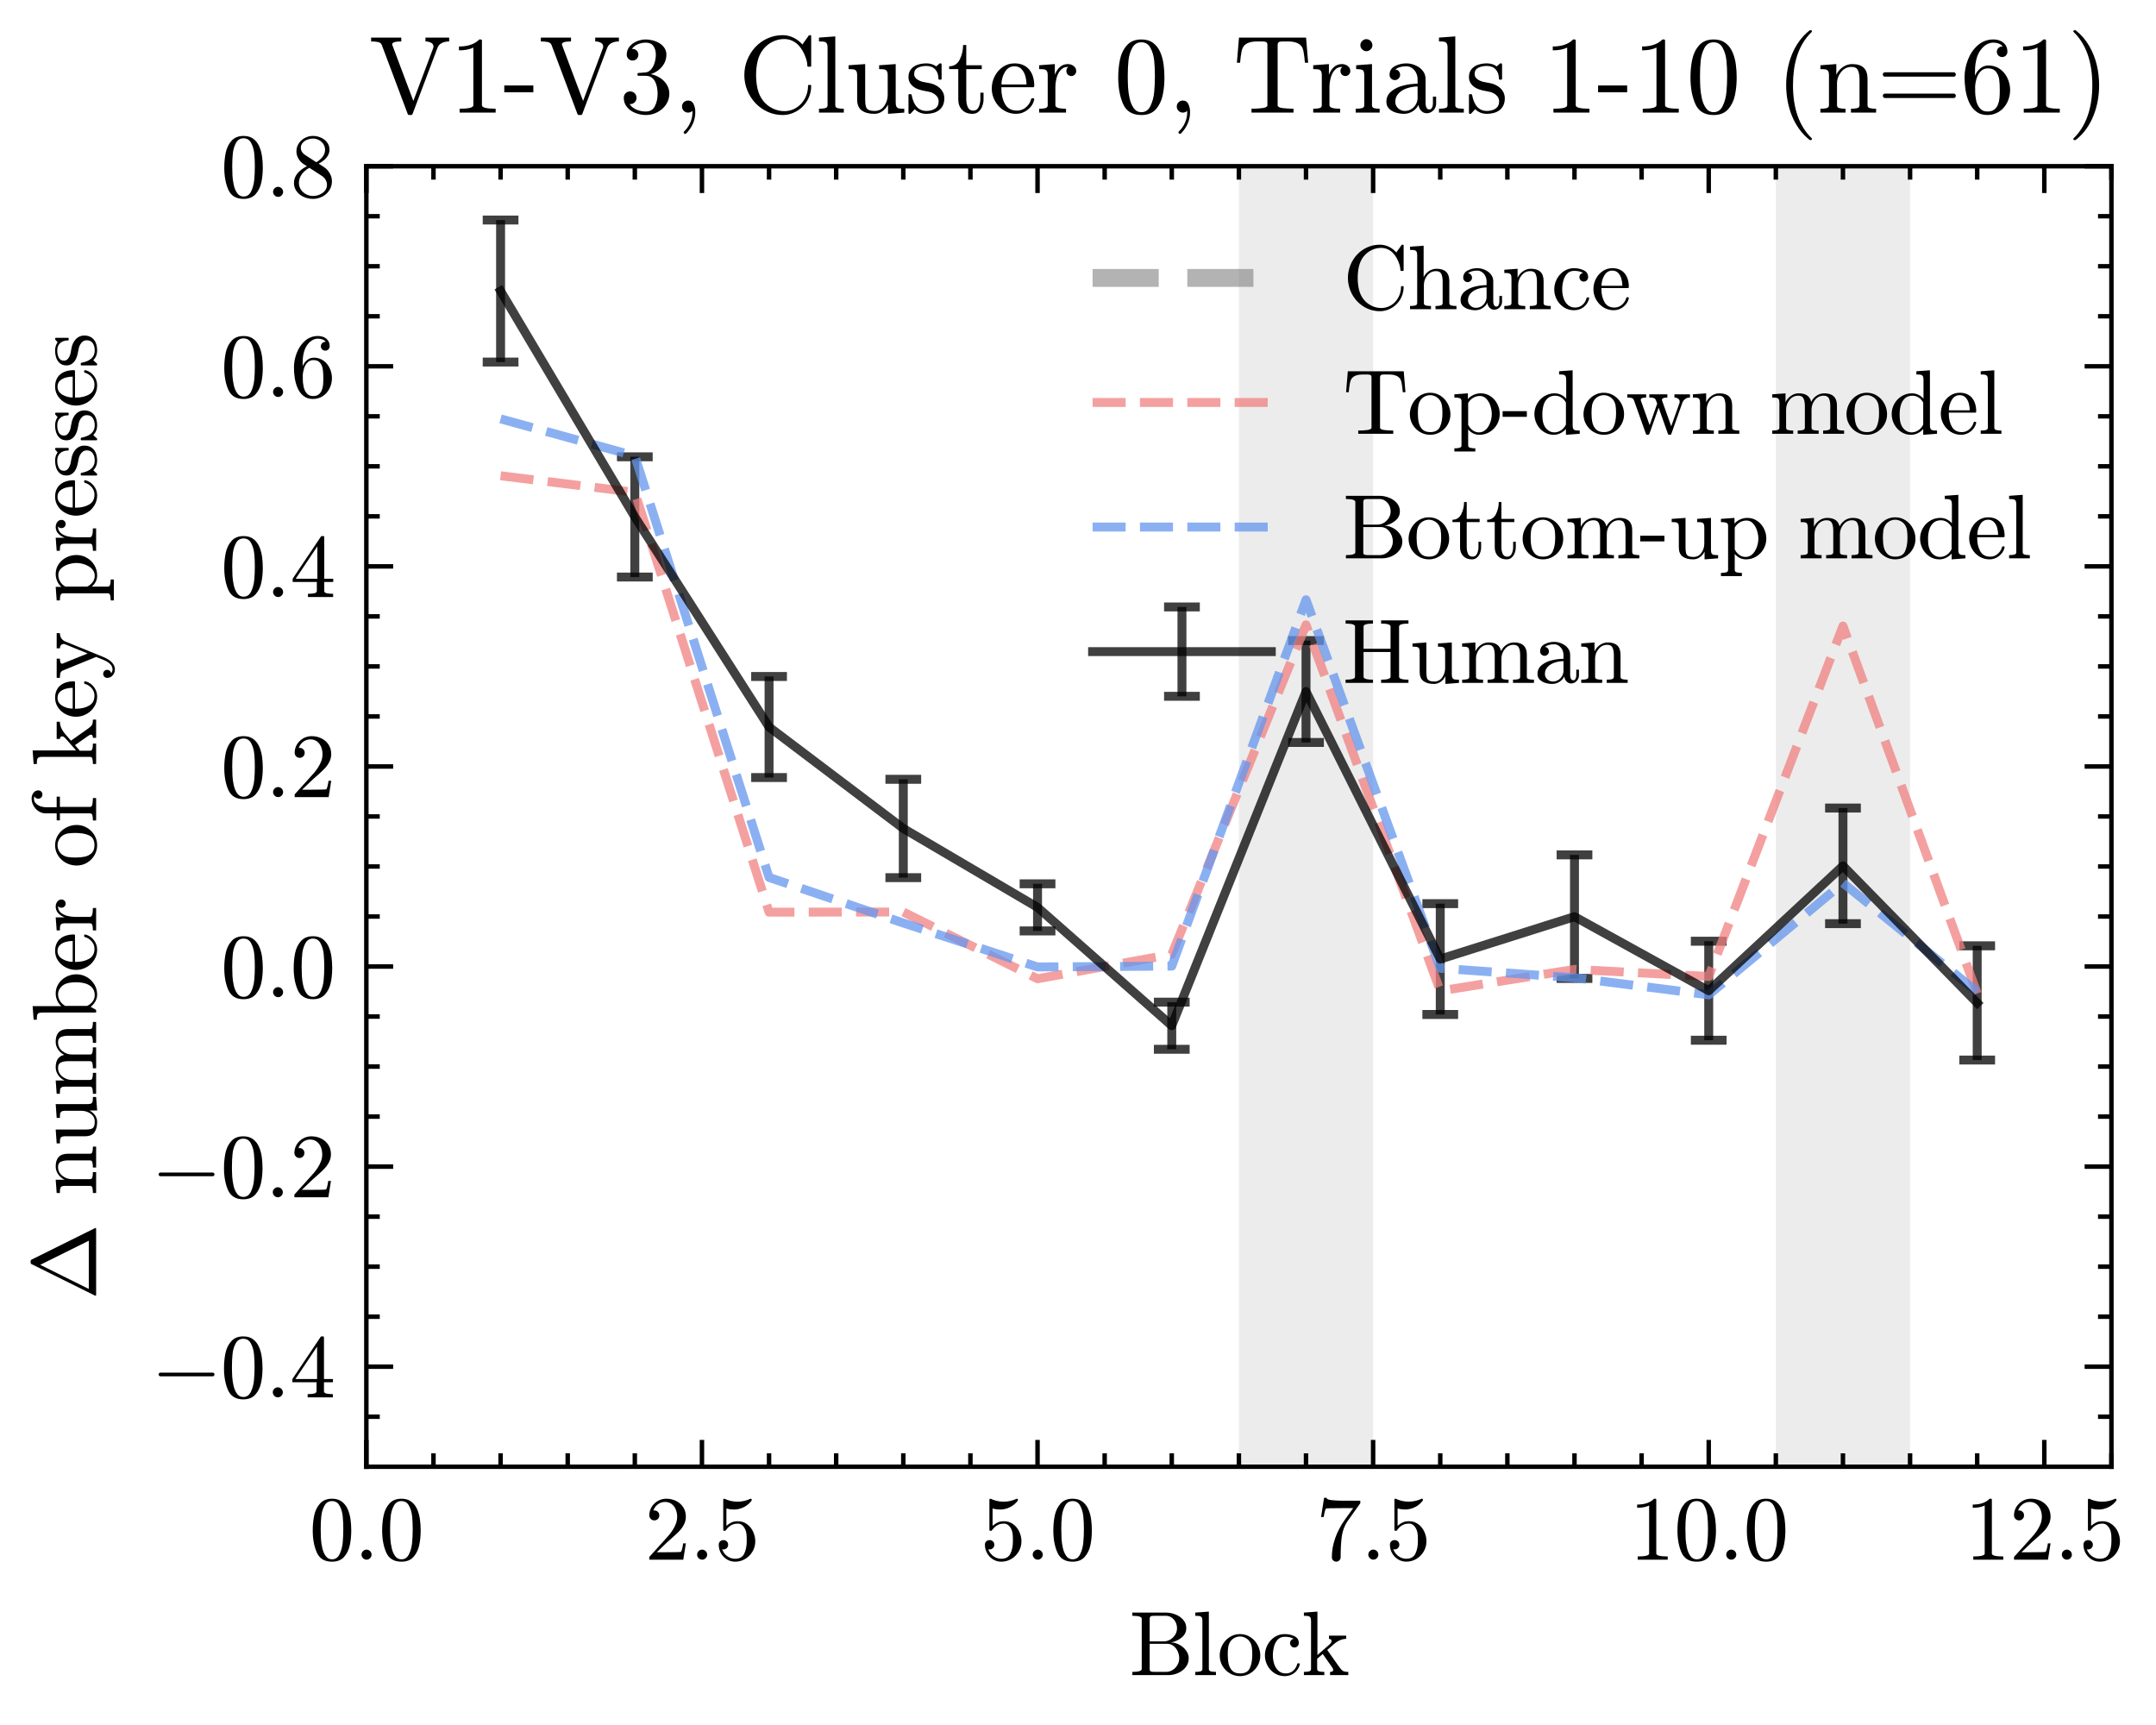 <?xml version="1.0" encoding="utf-8" standalone="no"?>
<!DOCTYPE svg PUBLIC "-//W3C//DTD SVG 1.1//EN"
  "http://www.w3.org/Graphics/SVG/1.1/DTD/svg11.dtd">
<svg xmlns:xlink="http://www.w3.org/1999/xlink" width="241.288pt" height="192.986pt" viewBox="0 0 241.288 192.986" xmlns="http://www.w3.org/2000/svg" version="1.1">
 <defs>
  <style type="text/css">*{stroke-linejoin: round; stroke-linecap: butt}</style>
 </defs>
 <g id="figure_1">
  <g id="patch_1">
   <path d="M 0 192.986 
L 241.288 192.986 
L 241.288 0 
L 0 0 
z
" style="fill: #ffffff"/>
  </g>
  <g id="axes_1">
   <g id="patch_2">
    <path d="M 41 164.13 
L 236.3 164.13 
L 236.3 18.6 
L 41 18.6 
z
" style="fill: #ffffff"/>
   </g>
   <g id="PolyCollection_1">
    <path d="M 138.65 -227.682 
L 138.65 164.13 
L 153.673 164.13 
L 153.673 -227.682 
L 153.673 -227.682 
L 138.65 -227.682 
z
" clip-path="url(#p73b3c0d202)" style="fill: #808080; fill-opacity: 0.15"/>
   </g>
   <g id="PolyCollection_2">
    <path d="M 198.742 -227.682 
L 198.742 164.13 
L 213.765 164.13 
L 213.765 -227.682 
L 213.765 -227.682 
L 198.742 -227.682 
z
" clip-path="url(#p73b3c0d202)" style="fill: #808080; fill-opacity: 0.15"/>
   </g>
   <g id="matplotlib.axis_1">
    <g id="xtick_1">
     <g id="line2d_1">
      <defs>
       <path id="m8d3b73c748" d="M 0 0 
L 0 -3 
" style="stroke: #000000; stroke-width: 0.5"/>
      </defs>
      <g>
       <use xlink:href="#m8d3b73c748" x="41" y="164.13" style="stroke: #000000; stroke-width: 0.5"/>
      </g>
     </g>
     <g id="line2d_2">
      <defs>
       <path id="m09af03c66c" d="M 0 0 
L 0 3 
" style="stroke: #000000; stroke-width: 0.5"/>
      </defs>
      <g>
       <use xlink:href="#m09af03c66c" x="41" y="18.6" style="stroke: #000000; stroke-width: 0.5"/>
      </g>
     </g>
     <g id="text_1">
      <!-- $\mathdefault{0.0}$ -->
      <g transform="translate(34.6 174.569) scale(0.1 -0.1)">
       <defs>
        <path id="Cmr10-30" d="M 1600 -141 
Q 816 -141 533 504 
Q 250 1150 250 2041 
Q 250 2597 351 3087 
Q 453 3578 754 3920 
Q 1056 4263 1600 4263 
Q 2022 4263 2290 4056 
Q 2559 3850 2700 3523 
Q 2841 3197 2892 2823 
Q 2944 2450 2944 2041 
Q 2944 1491 2842 1011 
Q 2741 531 2444 195 
Q 2147 -141 1600 -141 
z
M 1600 25 
Q 1956 25 2131 390 
Q 2306 756 2347 1200 
Q 2388 1644 2388 2144 
Q 2388 2625 2347 3031 
Q 2306 3438 2132 3767 
Q 1959 4097 1600 4097 
Q 1238 4097 1063 3765 
Q 888 3434 847 3029 
Q 806 2625 806 2144 
Q 806 1788 823 1472 
Q 841 1156 916 820 
Q 991 484 1158 254 
Q 1325 25 1600 25 
z
" transform="scale(0.016)"/>
        <path id="Cmr10-2e" d="M 538 353 
Q 538 497 644 600 
Q 750 703 891 703 
Q 978 703 1062 656 
Q 1147 609 1194 525 
Q 1241 441 1241 353 
Q 1241 213 1137 106 
Q 1034 0 891 0 
Q 750 0 644 106 
Q 538 213 538 353 
z
" transform="scale(0.016)"/>
       </defs>
       <use xlink:href="#Cmr10-30" transform="translate(0 0.391)"/>
       <use xlink:href="#Cmr10-2e" transform="translate(50 0.391)"/>
       <use xlink:href="#Cmr10-30" transform="translate(77.686 0.391)"/>
      </g>
     </g>
    </g>
    <g id="xtick_2">
     <g id="line2d_3">
      <g>
       <use xlink:href="#m8d3b73c748" x="78.558" y="164.13" style="stroke: #000000; stroke-width: 0.5"/>
      </g>
     </g>
     <g id="line2d_4">
      <g>
       <use xlink:href="#m09af03c66c" x="78.558" y="18.6" style="stroke: #000000; stroke-width: 0.5"/>
      </g>
     </g>
     <g id="text_2">
      <!-- $\mathdefault{2.5}$ -->
      <g transform="translate(72.158 174.569) scale(0.1 -0.1)">
       <defs>
        <path id="Cmr10-32" d="M 319 0 
L 319 172 
Q 319 188 331 206 
L 1325 1306 
Q 1550 1550 1690 1715 
Q 1831 1881 1968 2097 
Q 2106 2313 2186 2536 
Q 2266 2759 2266 3009 
Q 2266 3272 2169 3511 
Q 2072 3750 1880 3894 
Q 1688 4038 1416 4038 
Q 1138 4038 916 3870 
Q 694 3703 603 3438 
Q 628 3444 672 3444 
Q 816 3444 917 3347 
Q 1019 3250 1019 3097 
Q 1019 2950 917 2848 
Q 816 2747 672 2747 
Q 522 2747 420 2851 
Q 319 2956 319 3097 
Q 319 3338 409 3548 
Q 500 3759 670 3923 
Q 841 4088 1055 4175 
Q 1269 4263 1509 4263 
Q 1875 4263 2190 4108 
Q 2506 3953 2690 3670 
Q 2875 3388 2875 3009 
Q 2875 2731 2753 2481 
Q 2631 2231 2440 2026 
Q 2250 1822 1953 1562 
Q 1656 1303 1563 1216 
L 838 519 
L 1453 519 
Q 1906 519 2211 526 
Q 2516 534 2534 550 
Q 2609 631 2688 1141 
L 2875 1141 
L 2694 0 
L 319 0 
z
" transform="scale(0.016)"/>
        <path id="Cmr10-35" d="M 556 728 
Q 622 541 758 387 
Q 894 234 1080 148 
Q 1266 63 1466 63 
Q 1928 63 2103 422 
Q 2278 781 2278 1294 
Q 2278 1516 2270 1667 
Q 2263 1819 2228 1959 
Q 2169 2184 2020 2353 
Q 1872 2522 1656 2522 
Q 1441 2522 1286 2456 
Q 1131 2391 1034 2303 
Q 938 2216 863 2119 
Q 788 2022 769 2016 
L 697 2016 
Q 681 2016 657 2036 
Q 634 2056 634 2075 
L 634 4213 
Q 634 4228 654 4245 
Q 675 4263 697 4263 
L 716 4263 
Q 1147 4056 1631 4056 
Q 2106 4056 2547 4263 
L 2566 4263 
Q 2588 4263 2606 4247 
Q 2625 4231 2625 4213 
L 2625 4153 
Q 2625 4122 2613 4122 
Q 2394 3831 2064 3668 
Q 1734 3506 1381 3506 
Q 1125 3506 856 3578 
L 856 2369 
Q 1069 2541 1236 2614 
Q 1403 2688 1663 2688 
Q 2016 2688 2295 2484 
Q 2575 2281 2725 1954 
Q 2875 1628 2875 1288 
Q 2875 903 2686 575 
Q 2497 247 2172 53 
Q 1847 -141 1466 -141 
Q 1150 -141 886 21 
Q 622 184 470 459 
Q 319 734 319 1044 
Q 319 1188 412 1278 
Q 506 1369 647 1369 
Q 788 1369 883 1276 
Q 978 1184 978 1044 
Q 978 906 883 811 
Q 788 716 647 716 
Q 625 716 597 720 
Q 569 725 556 728 
z
" transform="scale(0.016)"/>
       </defs>
       <use xlink:href="#Cmr10-32" transform="translate(0 0.391)"/>
       <use xlink:href="#Cmr10-2e" transform="translate(50 0.391)"/>
       <use xlink:href="#Cmr10-35" transform="translate(77.686 0.391)"/>
      </g>
     </g>
    </g>
    <g id="xtick_3">
     <g id="line2d_5">
      <g>
       <use xlink:href="#m8d3b73c748" x="116.115" y="164.13" style="stroke: #000000; stroke-width: 0.5"/>
      </g>
     </g>
     <g id="line2d_6">
      <g>
       <use xlink:href="#m09af03c66c" x="116.115" y="18.6" style="stroke: #000000; stroke-width: 0.5"/>
      </g>
     </g>
     <g id="text_3">
      <!-- $\mathdefault{5.0}$ -->
      <g transform="translate(109.715 174.569) scale(0.1 -0.1)">
       <use xlink:href="#Cmr10-35" transform="translate(0 0.391)"/>
       <use xlink:href="#Cmr10-2e" transform="translate(50 0.391)"/>
       <use xlink:href="#Cmr10-30" transform="translate(77.686 0.391)"/>
      </g>
     </g>
    </g>
    <g id="xtick_4">
     <g id="line2d_7">
      <g>
       <use xlink:href="#m8d3b73c748" x="153.673" y="164.13" style="stroke: #000000; stroke-width: 0.5"/>
      </g>
     </g>
     <g id="line2d_8">
      <g>
       <use xlink:href="#m09af03c66c" x="153.673" y="18.6" style="stroke: #000000; stroke-width: 0.5"/>
      </g>
     </g>
     <g id="text_4">
      <!-- $\mathdefault{7.5}$ -->
      <g transform="translate(147.273 174.569) scale(0.1 -0.1)">
       <defs>
        <path id="Cmr10-37" d="M 1113 166 
Q 1113 522 1175 862 
Q 1238 1203 1358 1536 
Q 1478 1869 1648 2189 
Q 1819 2509 2022 2791 
L 2606 3603 
L 1875 3603 
Q 738 3603 703 3572 
Q 619 3469 544 2981 
L 359 2981 
L 569 4325 
L 756 4325 
L 756 4306 
Q 756 4191 1147 4156 
Q 1538 4122 1913 4122 
L 3103 4122 
L 3103 3956 
Q 3103 3950 3101 3947 
Q 3100 3944 3097 3938 
L 2216 2700 
Q 1891 2219 1809 1631 
Q 1728 1044 1728 166 
Q 1728 41 1637 -50 
Q 1547 -141 1422 -141 
Q 1294 -141 1203 -50 
Q 1113 41 1113 166 
z
" transform="scale(0.016)"/>
       </defs>
       <use xlink:href="#Cmr10-37" transform="translate(0 0.422)"/>
       <use xlink:href="#Cmr10-2e" transform="translate(50 0.422)"/>
       <use xlink:href="#Cmr10-35" transform="translate(77.686 0.422)"/>
      </g>
     </g>
    </g>
    <g id="xtick_5">
     <g id="line2d_9">
      <g>
       <use xlink:href="#m8d3b73c748" x="191.231" y="164.13" style="stroke: #000000; stroke-width: 0.5"/>
      </g>
     </g>
     <g id="line2d_10">
      <g>
       <use xlink:href="#m09af03c66c" x="191.231" y="18.6" style="stroke: #000000; stroke-width: 0.5"/>
      </g>
     </g>
     <g id="text_5">
      <!-- $\mathdefault{10.0}$ -->
      <g transform="translate(182.331 174.569) scale(0.1 -0.1)">
       <defs>
        <path id="Cmr10-31" d="M 594 0 
L 594 225 
Q 1394 225 1394 428 
L 1394 3788 
Q 1063 3628 556 3628 
L 556 3853 
Q 1341 3853 1741 4263 
L 1831 4263 
Q 1853 4263 1873 4245 
Q 1894 4228 1894 4206 
L 1894 428 
Q 1894 225 2694 225 
L 2694 0 
L 594 0 
z
" transform="scale(0.016)"/>
       </defs>
       <use xlink:href="#Cmr10-31" transform="translate(0 0.391)"/>
       <use xlink:href="#Cmr10-30" transform="translate(50 0.391)"/>
       <use xlink:href="#Cmr10-2e" transform="translate(100 0.391)"/>
       <use xlink:href="#Cmr10-30" transform="translate(127.686 0.391)"/>
      </g>
     </g>
    </g>
    <g id="xtick_6">
     <g id="line2d_11">
      <g>
       <use xlink:href="#m8d3b73c748" x="228.788" y="164.13" style="stroke: #000000; stroke-width: 0.5"/>
      </g>
     </g>
     <g id="line2d_12">
      <g>
       <use xlink:href="#m09af03c66c" x="228.788" y="18.6" style="stroke: #000000; stroke-width: 0.5"/>
      </g>
     </g>
     <g id="text_6">
      <!-- $\mathdefault{12.5}$ -->
      <g transform="translate(219.888 174.569) scale(0.1 -0.1)">
       <use xlink:href="#Cmr10-31" transform="translate(0 0.391)"/>
       <use xlink:href="#Cmr10-32" transform="translate(50 0.391)"/>
       <use xlink:href="#Cmr10-2e" transform="translate(100 0.391)"/>
       <use xlink:href="#Cmr10-35" transform="translate(127.686 0.391)"/>
      </g>
     </g>
    </g>
    <g id="xtick_7">
     <g id="line2d_13">
      <defs>
       <path id="mc449649730" d="M 0 0 
L 0 -1.5 
" style="stroke: #000000; stroke-width: 0.5"/>
      </defs>
      <g>
       <use xlink:href="#mc449649730" x="48.512" y="164.13" style="stroke: #000000; stroke-width: 0.5"/>
      </g>
     </g>
     <g id="line2d_14">
      <defs>
       <path id="m89d7769405" d="M 0 0 
L 0 1.5 
" style="stroke: #000000; stroke-width: 0.5"/>
      </defs>
      <g>
       <use xlink:href="#m89d7769405" x="48.512" y="18.6" style="stroke: #000000; stroke-width: 0.5"/>
      </g>
     </g>
    </g>
    <g id="xtick_8">
     <g id="line2d_15">
      <g>
       <use xlink:href="#mc449649730" x="56.023" y="164.13" style="stroke: #000000; stroke-width: 0.5"/>
      </g>
     </g>
     <g id="line2d_16">
      <g>
       <use xlink:href="#m89d7769405" x="56.023" y="18.6" style="stroke: #000000; stroke-width: 0.5"/>
      </g>
     </g>
    </g>
    <g id="xtick_9">
     <g id="line2d_17">
      <g>
       <use xlink:href="#mc449649730" x="63.535" y="164.13" style="stroke: #000000; stroke-width: 0.5"/>
      </g>
     </g>
     <g id="line2d_18">
      <g>
       <use xlink:href="#m89d7769405" x="63.535" y="18.6" style="stroke: #000000; stroke-width: 0.5"/>
      </g>
     </g>
    </g>
    <g id="xtick_10">
     <g id="line2d_19">
      <g>
       <use xlink:href="#mc449649730" x="71.046" y="164.13" style="stroke: #000000; stroke-width: 0.5"/>
      </g>
     </g>
     <g id="line2d_20">
      <g>
       <use xlink:href="#m89d7769405" x="71.046" y="18.6" style="stroke: #000000; stroke-width: 0.5"/>
      </g>
     </g>
    </g>
    <g id="xtick_11">
     <g id="line2d_21">
      <g>
       <use xlink:href="#mc449649730" x="86.069" y="164.13" style="stroke: #000000; stroke-width: 0.5"/>
      </g>
     </g>
     <g id="line2d_22">
      <g>
       <use xlink:href="#m89d7769405" x="86.069" y="18.6" style="stroke: #000000; stroke-width: 0.5"/>
      </g>
     </g>
    </g>
    <g id="xtick_12">
     <g id="line2d_23">
      <g>
       <use xlink:href="#mc449649730" x="93.581" y="164.13" style="stroke: #000000; stroke-width: 0.5"/>
      </g>
     </g>
     <g id="line2d_24">
      <g>
       <use xlink:href="#m89d7769405" x="93.581" y="18.6" style="stroke: #000000; stroke-width: 0.5"/>
      </g>
     </g>
    </g>
    <g id="xtick_13">
     <g id="line2d_25">
      <g>
       <use xlink:href="#mc449649730" x="101.092" y="164.13" style="stroke: #000000; stroke-width: 0.5"/>
      </g>
     </g>
     <g id="line2d_26">
      <g>
       <use xlink:href="#m89d7769405" x="101.092" y="18.6" style="stroke: #000000; stroke-width: 0.5"/>
      </g>
     </g>
    </g>
    <g id="xtick_14">
     <g id="line2d_27">
      <g>
       <use xlink:href="#mc449649730" x="108.604" y="164.13" style="stroke: #000000; stroke-width: 0.5"/>
      </g>
     </g>
     <g id="line2d_28">
      <g>
       <use xlink:href="#m89d7769405" x="108.604" y="18.6" style="stroke: #000000; stroke-width: 0.5"/>
      </g>
     </g>
    </g>
    <g id="xtick_15">
     <g id="line2d_29">
      <g>
       <use xlink:href="#mc449649730" x="123.627" y="164.13" style="stroke: #000000; stroke-width: 0.5"/>
      </g>
     </g>
     <g id="line2d_30">
      <g>
       <use xlink:href="#m89d7769405" x="123.627" y="18.6" style="stroke: #000000; stroke-width: 0.5"/>
      </g>
     </g>
    </g>
    <g id="xtick_16">
     <g id="line2d_31">
      <g>
       <use xlink:href="#mc449649730" x="131.138" y="164.13" style="stroke: #000000; stroke-width: 0.5"/>
      </g>
     </g>
     <g id="line2d_32">
      <g>
       <use xlink:href="#m89d7769405" x="131.138" y="18.6" style="stroke: #000000; stroke-width: 0.5"/>
      </g>
     </g>
    </g>
    <g id="xtick_17">
     <g id="line2d_33">
      <g>
       <use xlink:href="#mc449649730" x="138.65" y="164.13" style="stroke: #000000; stroke-width: 0.5"/>
      </g>
     </g>
     <g id="line2d_34">
      <g>
       <use xlink:href="#m89d7769405" x="138.65" y="18.6" style="stroke: #000000; stroke-width: 0.5"/>
      </g>
     </g>
    </g>
    <g id="xtick_18">
     <g id="line2d_35">
      <g>
       <use xlink:href="#mc449649730" x="146.162" y="164.13" style="stroke: #000000; stroke-width: 0.5"/>
      </g>
     </g>
     <g id="line2d_36">
      <g>
       <use xlink:href="#m89d7769405" x="146.162" y="18.6" style="stroke: #000000; stroke-width: 0.5"/>
      </g>
     </g>
    </g>
    <g id="xtick_19">
     <g id="line2d_37">
      <g>
       <use xlink:href="#mc449649730" x="161.185" y="164.13" style="stroke: #000000; stroke-width: 0.5"/>
      </g>
     </g>
     <g id="line2d_38">
      <g>
       <use xlink:href="#m89d7769405" x="161.185" y="18.6" style="stroke: #000000; stroke-width: 0.5"/>
      </g>
     </g>
    </g>
    <g id="xtick_20">
     <g id="line2d_39">
      <g>
       <use xlink:href="#mc449649730" x="168.696" y="164.13" style="stroke: #000000; stroke-width: 0.5"/>
      </g>
     </g>
     <g id="line2d_40">
      <g>
       <use xlink:href="#m89d7769405" x="168.696" y="18.6" style="stroke: #000000; stroke-width: 0.5"/>
      </g>
     </g>
    </g>
    <g id="xtick_21">
     <g id="line2d_41">
      <g>
       <use xlink:href="#mc449649730" x="176.208" y="164.13" style="stroke: #000000; stroke-width: 0.5"/>
      </g>
     </g>
     <g id="line2d_42">
      <g>
       <use xlink:href="#m89d7769405" x="176.208" y="18.6" style="stroke: #000000; stroke-width: 0.5"/>
      </g>
     </g>
    </g>
    <g id="xtick_22">
     <g id="line2d_43">
      <g>
       <use xlink:href="#mc449649730" x="183.719" y="164.13" style="stroke: #000000; stroke-width: 0.5"/>
      </g>
     </g>
     <g id="line2d_44">
      <g>
       <use xlink:href="#m89d7769405" x="183.719" y="18.6" style="stroke: #000000; stroke-width: 0.5"/>
      </g>
     </g>
    </g>
    <g id="xtick_23">
     <g id="line2d_45">
      <g>
       <use xlink:href="#mc449649730" x="198.742" y="164.13" style="stroke: #000000; stroke-width: 0.5"/>
      </g>
     </g>
     <g id="line2d_46">
      <g>
       <use xlink:href="#m89d7769405" x="198.742" y="18.6" style="stroke: #000000; stroke-width: 0.5"/>
      </g>
     </g>
    </g>
    <g id="xtick_24">
     <g id="line2d_47">
      <g>
       <use xlink:href="#mc449649730" x="206.254" y="164.13" style="stroke: #000000; stroke-width: 0.5"/>
      </g>
     </g>
     <g id="line2d_48">
      <g>
       <use xlink:href="#m89d7769405" x="206.254" y="18.6" style="stroke: #000000; stroke-width: 0.5"/>
      </g>
     </g>
    </g>
    <g id="xtick_25">
     <g id="line2d_49">
      <g>
       <use xlink:href="#mc449649730" x="213.765" y="164.13" style="stroke: #000000; stroke-width: 0.5"/>
      </g>
     </g>
     <g id="line2d_50">
      <g>
       <use xlink:href="#m89d7769405" x="213.765" y="18.6" style="stroke: #000000; stroke-width: 0.5"/>
      </g>
     </g>
    </g>
    <g id="xtick_26">
     <g id="line2d_51">
      <g>
       <use xlink:href="#mc449649730" x="221.277" y="164.13" style="stroke: #000000; stroke-width: 0.5"/>
      </g>
     </g>
     <g id="line2d_52">
      <g>
       <use xlink:href="#m89d7769405" x="221.277" y="18.6" style="stroke: #000000; stroke-width: 0.5"/>
      </g>
     </g>
    </g>
    <g id="xtick_27">
     <g id="line2d_53">
      <g>
       <use xlink:href="#mc449649730" x="236.3" y="164.13" style="stroke: #000000; stroke-width: 0.5"/>
      </g>
     </g>
     <g id="line2d_54">
      <g>
       <use xlink:href="#m89d7769405" x="236.3" y="18.6" style="stroke: #000000; stroke-width: 0.5"/>
      </g>
     </g>
    </g>
    <g id="text_7">
     <!-- Block -->
     <g transform="translate(126.372 187.447) scale(0.1 -0.1)">
      <defs>
       <path id="Cmr10-42" d="M 219 0 
L 219 225 
Q 878 225 878 428 
L 878 3944 
Q 878 4147 219 4147 
L 219 4372 
L 2572 4372 
Q 2897 4372 3228 4245 
Q 3559 4119 3776 3870 
Q 3994 3622 3994 3284 
Q 3994 2894 3673 2630 
Q 3353 2366 2925 2284 
Q 3203 2284 3497 2131 
Q 3791 1978 3978 1722 
Q 4166 1466 4166 1178 
Q 4166 828 3958 559 
Q 3750 291 3419 145 
Q 3088 0 2753 0 
L 219 0 
z
M 1434 428 
Q 1434 291 1512 258 
Q 1591 225 1759 225 
L 2572 225 
Q 2822 225 3036 356 
Q 3250 488 3375 708 
Q 3500 928 3500 1178 
Q 3500 1422 3397 1655 
Q 3294 1888 3101 2038 
Q 2909 2188 2663 2188 
L 1434 2188 
L 1434 428 
z
M 1434 2356 
L 2394 2356 
Q 2588 2356 2758 2426 
Q 2928 2497 3064 2630 
Q 3200 2763 3273 2930 
Q 3347 3097 3347 3284 
Q 3347 3450 3292 3603 
Q 3238 3756 3131 3881 
Q 3025 4006 2881 4076 
Q 2738 4147 2572 4147 
L 1759 4147 
Q 1644 4147 1580 4137 
Q 1516 4128 1475 4083 
Q 1434 4038 1434 3944 
L 1434 2356 
z
" transform="scale(0.016)"/>
       <path id="Cmr10-6c" d="M 197 0 
L 197 225 
Q 416 225 556 259 
Q 697 294 697 428 
L 697 3788 
Q 697 3959 645 4036 
Q 594 4113 497 4130 
Q 400 4147 197 4147 
L 197 4372 
L 1147 4441 
L 1147 428 
Q 1147 294 1287 259 
Q 1428 225 1644 225 
L 1644 0 
L 197 0 
z
" transform="scale(0.016)"/>
       <path id="Cmr10-6f" d="M 1600 -72 
Q 1216 -72 887 123 
Q 559 319 368 647 
Q 178 975 178 1363 
Q 178 1656 283 1928 
Q 388 2200 583 2414 
Q 778 2628 1037 2748 
Q 1297 2869 1600 2869 
Q 1994 2869 2317 2661 
Q 2641 2453 2828 2104 
Q 3016 1756 3016 1363 
Q 3016 978 2825 648 
Q 2634 319 2307 123 
Q 1981 -72 1600 -72 
z
M 1600 116 
Q 2113 116 2284 487 
Q 2456 859 2456 1434 
Q 2456 1756 2422 1967 
Q 2388 2178 2272 2350 
Q 2200 2456 2089 2536 
Q 1978 2616 1854 2658 
Q 1731 2700 1600 2700 
Q 1400 2700 1220 2609 
Q 1041 2519 922 2350 
Q 803 2169 770 1951 
Q 738 1734 738 1434 
Q 738 1075 800 789 
Q 863 503 1052 309 
Q 1241 116 1600 116 
z
" transform="scale(0.016)"/>
       <path id="Cmr10-63" d="M 1594 -72 
Q 1206 -72 890 129 
Q 575 331 394 667 
Q 213 1003 213 1381 
Q 213 1759 392 2106 
Q 572 2453 889 2661 
Q 1206 2869 1594 2869 
Q 1969 2869 2276 2722 
Q 2584 2575 2584 2241 
Q 2584 2116 2495 2023 
Q 2406 1931 2278 1931 
Q 2150 1931 2061 2023 
Q 1972 2116 1972 2241 
Q 1972 2353 2044 2436 
Q 2116 2519 2222 2541 
Q 2000 2681 1600 2681 
Q 1294 2681 1106 2478 
Q 919 2275 844 1975 
Q 769 1675 769 1381 
Q 769 1072 861 783 
Q 953 494 1158 305 
Q 1363 116 1672 116 
Q 1975 116 2187 302 
Q 2400 488 2478 788 
Q 2478 825 2528 825 
L 2606 825 
Q 2625 825 2640 808 
Q 2656 791 2656 769 
L 2656 750 
Q 2559 372 2271 150 
Q 1984 -72 1594 -72 
z
" transform="scale(0.016)"/>
       <path id="Cmr10-6b" d="M 166 0 
L 166 225 
Q 384 225 525 259 
Q 666 294 666 428 
L 666 3788 
Q 666 3959 614 4036 
Q 563 4113 466 4130 
Q 369 4147 166 4147 
L 166 4372 
L 1113 4441 
L 1113 1403 
L 1972 2156 
Q 2100 2278 2100 2381 
Q 2100 2456 2047 2495 
Q 1994 2534 1919 2534 
L 1919 2759 
L 3122 2759 
L 3122 2534 
Q 2688 2534 2253 2156 
L 1797 1759 
L 2613 603 
Q 2781 363 2895 294 
Q 3009 225 3272 225 
L 3272 0 
L 1997 0 
L 1997 225 
Q 2216 225 2216 359 
Q 2216 456 2100 603 
L 1484 1478 
L 1094 1141 
L 1094 428 
Q 1094 294 1236 259 
Q 1378 225 1594 225 
L 1594 0 
L 166 0 
z
" transform="scale(0.016)"/>
      </defs>
      <use xlink:href="#Cmr10-42"/>
      <use xlink:href="#Cmr10-6c" x="70.801"/>
      <use xlink:href="#Cmr10-6f" x="98.486"/>
      <use xlink:href="#Cmr10-63" x="148.486"/>
      <use xlink:href="#Cmr10-6b" x="192.871"/>
     </g>
    </g>
   </g>
   <g id="matplotlib.axis_2">
    <g id="ytick_1">
     <g id="line2d_55">
      <defs>
       <path id="m519fa79fd0" d="M 0 0 
L 3 0 
" style="stroke: #000000; stroke-width: 0.5"/>
      </defs>
      <g>
       <use xlink:href="#m519fa79fd0" x="41" y="152.935" style="stroke: #000000; stroke-width: 0.5"/>
      </g>
     </g>
     <g id="line2d_56">
      <defs>
       <path id="m467d9a7008" d="M 0 0 
L -3 0 
" style="stroke: #000000; stroke-width: 0.5"/>
      </defs>
      <g>
       <use xlink:href="#m467d9a7008" x="236.3" y="152.935" style="stroke: #000000; stroke-width: 0.5"/>
      </g>
     </g>
     <g id="text_8">
      <!-- $\mathdefault{−0.4}$ -->
      <g transform="translate(16.9 156.405) scale(0.1 -0.1)">
       <defs>
        <path id="Cmsy10-a1" d="M 653 1472 
Q 600 1472 565 1512 
Q 531 1553 531 1600 
Q 531 1647 565 1687 
Q 600 1728 653 1728 
L 4325 1728 
Q 4375 1728 4408 1687 
Q 4441 1647 4441 1600 
Q 4441 1553 4408 1512 
Q 4375 1472 4325 1472 
L 653 1472 
z
" transform="scale(0.016)"/>
        <path id="Cmr10-34" d="M 178 1056 
L 178 1281 
L 2156 4231 
Q 2178 4263 2222 4263 
L 2316 4263 
Q 2388 4263 2388 4191 
L 2388 1281 
L 3016 1281 
L 3016 1056 
L 2388 1056 
L 2388 428 
Q 2388 297 2575 261 
Q 2763 225 3009 225 
L 3009 0 
L 1247 0 
L 1247 225 
Q 1494 225 1681 261 
Q 1869 297 1869 428 
L 1869 1056 
L 178 1056 
z
M 391 1281 
L 1906 1281 
L 1906 3547 
L 391 1281 
z
" transform="scale(0.016)"/>
       </defs>
       <use xlink:href="#Cmsy10-a1" transform="translate(0 0.391)"/>
       <use xlink:href="#Cmr10-30" transform="translate(77.686 0.391)"/>
       <use xlink:href="#Cmr10-2e" transform="translate(127.686 0.391)"/>
       <use xlink:href="#Cmr10-34" transform="translate(155.371 0.391)"/>
      </g>
     </g>
    </g>
    <g id="ytick_2">
     <g id="line2d_57">
      <g>
       <use xlink:href="#m519fa79fd0" x="41" y="130.546" style="stroke: #000000; stroke-width: 0.5"/>
      </g>
     </g>
     <g id="line2d_58">
      <g>
       <use xlink:href="#m467d9a7008" x="236.3" y="130.546" style="stroke: #000000; stroke-width: 0.5"/>
      </g>
     </g>
     <g id="text_9">
      <!-- $\mathdefault{−0.2}$ -->
      <g transform="translate(16.9 134.016) scale(0.1 -0.1)">
       <use xlink:href="#Cmsy10-a1" transform="translate(0 0.391)"/>
       <use xlink:href="#Cmr10-30" transform="translate(77.686 0.391)"/>
       <use xlink:href="#Cmr10-2e" transform="translate(127.686 0.391)"/>
       <use xlink:href="#Cmr10-32" transform="translate(155.371 0.391)"/>
      </g>
     </g>
    </g>
    <g id="ytick_3">
     <g id="line2d_59">
      <g>
       <use xlink:href="#m519fa79fd0" x="41" y="108.157" style="stroke: #000000; stroke-width: 0.5"/>
      </g>
     </g>
     <g id="line2d_60">
      <g>
       <use xlink:href="#m467d9a7008" x="236.3" y="108.157" style="stroke: #000000; stroke-width: 0.5"/>
      </g>
     </g>
     <g id="text_10">
      <!-- $\mathdefault{0.0}$ -->
      <g transform="translate(24.7 111.626) scale(0.1 -0.1)">
       <use xlink:href="#Cmr10-30" transform="translate(0 0.391)"/>
       <use xlink:href="#Cmr10-2e" transform="translate(50 0.391)"/>
       <use xlink:href="#Cmr10-30" transform="translate(77.686 0.391)"/>
      </g>
     </g>
    </g>
    <g id="ytick_4">
     <g id="line2d_61">
      <g>
       <use xlink:href="#m519fa79fd0" x="41" y="85.768" style="stroke: #000000; stroke-width: 0.5"/>
      </g>
     </g>
     <g id="line2d_62">
      <g>
       <use xlink:href="#m467d9a7008" x="236.3" y="85.768" style="stroke: #000000; stroke-width: 0.5"/>
      </g>
     </g>
     <g id="text_11">
      <!-- $\mathdefault{0.2}$ -->
      <g transform="translate(24.7 89.237) scale(0.1 -0.1)">
       <use xlink:href="#Cmr10-30" transform="translate(0 0.391)"/>
       <use xlink:href="#Cmr10-2e" transform="translate(50 0.391)"/>
       <use xlink:href="#Cmr10-32" transform="translate(77.686 0.391)"/>
      </g>
     </g>
    </g>
    <g id="ytick_5">
     <g id="line2d_63">
      <g>
       <use xlink:href="#m519fa79fd0" x="41" y="63.378" style="stroke: #000000; stroke-width: 0.5"/>
      </g>
     </g>
     <g id="line2d_64">
      <g>
       <use xlink:href="#m467d9a7008" x="236.3" y="63.378" style="stroke: #000000; stroke-width: 0.5"/>
      </g>
     </g>
     <g id="text_12">
      <!-- $\mathdefault{0.4}$ -->
      <g transform="translate(24.7 66.848) scale(0.1 -0.1)">
       <use xlink:href="#Cmr10-30" transform="translate(0 0.391)"/>
       <use xlink:href="#Cmr10-2e" transform="translate(50 0.391)"/>
       <use xlink:href="#Cmr10-34" transform="translate(77.686 0.391)"/>
      </g>
     </g>
    </g>
    <g id="ytick_6">
     <g id="line2d_65">
      <g>
       <use xlink:href="#m519fa79fd0" x="41" y="40.989" style="stroke: #000000; stroke-width: 0.5"/>
      </g>
     </g>
     <g id="line2d_66">
      <g>
       <use xlink:href="#m467d9a7008" x="236.3" y="40.989" style="stroke: #000000; stroke-width: 0.5"/>
      </g>
     </g>
     <g id="text_13">
      <!-- $\mathdefault{0.6}$ -->
      <g transform="translate(24.7 44.459) scale(0.1 -0.1)">
       <defs>
        <path id="Cmr10-36" d="M 1600 -141 
Q 1203 -141 937 70 
Q 672 281 526 617 
Q 381 953 325 1322 
Q 269 1691 269 2069 
Q 269 2575 466 3084 
Q 663 3594 1045 3928 
Q 1428 4263 1953 4263 
Q 2172 4263 2361 4180 
Q 2550 4097 2658 3936 
Q 2766 3775 2766 3547 
Q 2766 3416 2677 3327 
Q 2588 3238 2456 3238 
Q 2331 3238 2240 3328 
Q 2150 3419 2150 3547 
Q 2150 3672 2240 3762 
Q 2331 3853 2456 3853 
L 2491 3853 
Q 2409 3969 2261 4023 
Q 2113 4078 1953 4078 
Q 1759 4078 1595 3993 
Q 1431 3909 1300 3765 
Q 1169 3622 1081 3448 
Q 994 3275 945 3053 
Q 897 2831 884 2637 
Q 872 2444 872 2150 
Q 984 2413 1190 2580 
Q 1397 2747 1656 2747 
Q 1941 2747 2175 2631 
Q 2409 2516 2578 2311 
Q 2747 2106 2836 1843 
Q 2925 1581 2925 1313 
Q 2925 938 2758 598 
Q 2591 259 2287 59 
Q 1984 -141 1600 -141 
z
M 1600 63 
Q 1847 63 1997 175 
Q 2147 288 2217 473 
Q 2288 659 2305 848 
Q 2322 1038 2322 1313 
Q 2322 1675 2287 1931 
Q 2253 2188 2100 2383 
Q 1947 2578 1631 2578 
Q 1372 2578 1205 2403 
Q 1038 2228 961 1961 
Q 884 1694 884 1447 
Q 884 1363 891 1319 
Q 891 1309 889 1303 
Q 888 1297 884 1288 
Q 884 1013 940 731 
Q 997 450 1156 256 
Q 1316 63 1600 63 
z
" transform="scale(0.016)"/>
       </defs>
       <use xlink:href="#Cmr10-30" transform="translate(0 0.391)"/>
       <use xlink:href="#Cmr10-2e" transform="translate(50 0.391)"/>
       <use xlink:href="#Cmr10-36" transform="translate(77.686 0.391)"/>
      </g>
     </g>
    </g>
    <g id="ytick_7">
     <g id="line2d_67">
      <g>
       <use xlink:href="#m519fa79fd0" x="41" y="18.6" style="stroke: #000000; stroke-width: 0.5"/>
      </g>
     </g>
     <g id="line2d_68">
      <g>
       <use xlink:href="#m467d9a7008" x="236.3" y="18.6" style="stroke: #000000; stroke-width: 0.5"/>
      </g>
     </g>
     <g id="text_14">
      <!-- $\mathdefault{0.8}$ -->
      <g transform="translate(24.7 22.07) scale(0.1 -0.1)">
       <defs>
        <path id="Cmr10-38" d="M 269 972 
Q 269 1356 522 1651 
Q 775 1947 1172 2144 
L 934 2297 
Q 716 2441 578 2680 
Q 441 2919 441 3181 
Q 441 3488 602 3734 
Q 763 3981 1030 4122 
Q 1297 4263 1600 4263 
Q 1884 4263 2148 4147 
Q 2413 4031 2583 3815 
Q 2753 3600 2753 3303 
Q 2753 3088 2651 2903 
Q 2550 2719 2373 2572 
Q 2197 2425 1997 2322 
L 2363 2088 
Q 2616 1922 2770 1653 
Q 2925 1384 2925 1088 
Q 2925 741 2739 456 
Q 2553 172 2247 15 
Q 1941 -141 1600 -141 
Q 1269 -141 961 -6 
Q 653 128 461 383 
Q 269 638 269 972 
z
M 616 972 
Q 616 719 755 509 
Q 894 300 1122 181 
Q 1350 63 1600 63 
Q 1972 63 2275 280 
Q 2578 497 2578 856 
Q 2578 978 2529 1098 
Q 2481 1219 2395 1317 
Q 2309 1416 2203 1478 
L 1344 2034 
Q 1144 1928 976 1765 
Q 809 1603 712 1400 
Q 616 1197 616 972 
z
M 1056 2925 
L 1831 2425 
Q 2100 2581 2272 2803 
Q 2444 3025 2444 3303 
Q 2444 3519 2323 3698 
Q 2203 3878 2009 3978 
Q 1816 4078 1594 4078 
Q 1400 4078 1203 4003 
Q 1006 3928 878 3779 
Q 750 3631 750 3431 
Q 750 3131 1056 2925 
z
" transform="scale(0.016)"/>
       </defs>
       <use xlink:href="#Cmr10-30" transform="translate(0 0.391)"/>
       <use xlink:href="#Cmr10-2e" transform="translate(50 0.391)"/>
       <use xlink:href="#Cmr10-38" transform="translate(77.686 0.391)"/>
      </g>
     </g>
    </g>
    <g id="ytick_8">
     <g id="line2d_69">
      <defs>
       <path id="m7036e452ab" d="M 0 0 
L 1.5 0 
" style="stroke: #000000; stroke-width: 0.5"/>
      </defs>
      <g>
       <use xlink:href="#m7036e452ab" x="41" y="158.533" style="stroke: #000000; stroke-width: 0.5"/>
      </g>
     </g>
     <g id="line2d_70">
      <defs>
       <path id="m0f5425712f" d="M 0 0 
L -1.5 0 
" style="stroke: #000000; stroke-width: 0.5"/>
      </defs>
      <g>
       <use xlink:href="#m0f5425712f" x="236.3" y="158.533" style="stroke: #000000; stroke-width: 0.5"/>
      </g>
     </g>
    </g>
    <g id="ytick_9">
     <g id="line2d_71">
      <g>
       <use xlink:href="#m7036e452ab" x="41" y="147.338" style="stroke: #000000; stroke-width: 0.5"/>
      </g>
     </g>
     <g id="line2d_72">
      <g>
       <use xlink:href="#m0f5425712f" x="236.3" y="147.338" style="stroke: #000000; stroke-width: 0.5"/>
      </g>
     </g>
    </g>
    <g id="ytick_10">
     <g id="line2d_73">
      <g>
       <use xlink:href="#m7036e452ab" x="41" y="141.741" style="stroke: #000000; stroke-width: 0.5"/>
      </g>
     </g>
     <g id="line2d_74">
      <g>
       <use xlink:href="#m0f5425712f" x="236.3" y="141.741" style="stroke: #000000; stroke-width: 0.5"/>
      </g>
     </g>
    </g>
    <g id="ytick_11">
     <g id="line2d_75">
      <g>
       <use xlink:href="#m7036e452ab" x="41" y="136.143" style="stroke: #000000; stroke-width: 0.5"/>
      </g>
     </g>
     <g id="line2d_76">
      <g>
       <use xlink:href="#m0f5425712f" x="236.3" y="136.143" style="stroke: #000000; stroke-width: 0.5"/>
      </g>
     </g>
    </g>
    <g id="ytick_12">
     <g id="line2d_77">
      <g>
       <use xlink:href="#m7036e452ab" x="41" y="124.949" style="stroke: #000000; stroke-width: 0.5"/>
      </g>
     </g>
     <g id="line2d_78">
      <g>
       <use xlink:href="#m0f5425712f" x="236.3" y="124.949" style="stroke: #000000; stroke-width: 0.5"/>
      </g>
     </g>
    </g>
    <g id="ytick_13">
     <g id="line2d_79">
      <g>
       <use xlink:href="#m7036e452ab" x="41" y="119.352" style="stroke: #000000; stroke-width: 0.5"/>
      </g>
     </g>
     <g id="line2d_80">
      <g>
       <use xlink:href="#m0f5425712f" x="236.3" y="119.352" style="stroke: #000000; stroke-width: 0.5"/>
      </g>
     </g>
    </g>
    <g id="ytick_14">
     <g id="line2d_81">
      <g>
       <use xlink:href="#m7036e452ab" x="41" y="113.754" style="stroke: #000000; stroke-width: 0.5"/>
      </g>
     </g>
     <g id="line2d_82">
      <g>
       <use xlink:href="#m0f5425712f" x="236.3" y="113.754" style="stroke: #000000; stroke-width: 0.5"/>
      </g>
     </g>
    </g>
    <g id="ytick_15">
     <g id="line2d_83">
      <g>
       <use xlink:href="#m7036e452ab" x="41" y="102.56" style="stroke: #000000; stroke-width: 0.5"/>
      </g>
     </g>
     <g id="line2d_84">
      <g>
       <use xlink:href="#m0f5425712f" x="236.3" y="102.56" style="stroke: #000000; stroke-width: 0.5"/>
      </g>
     </g>
    </g>
    <g id="ytick_16">
     <g id="line2d_85">
      <g>
       <use xlink:href="#m7036e452ab" x="41" y="96.962" style="stroke: #000000; stroke-width: 0.5"/>
      </g>
     </g>
     <g id="line2d_86">
      <g>
       <use xlink:href="#m0f5425712f" x="236.3" y="96.962" style="stroke: #000000; stroke-width: 0.5"/>
      </g>
     </g>
    </g>
    <g id="ytick_17">
     <g id="line2d_87">
      <g>
       <use xlink:href="#m7036e452ab" x="41" y="91.365" style="stroke: #000000; stroke-width: 0.5"/>
      </g>
     </g>
     <g id="line2d_88">
      <g>
       <use xlink:href="#m0f5425712f" x="236.3" y="91.365" style="stroke: #000000; stroke-width: 0.5"/>
      </g>
     </g>
    </g>
    <g id="ytick_18">
     <g id="line2d_89">
      <g>
       <use xlink:href="#m7036e452ab" x="41" y="80.17" style="stroke: #000000; stroke-width: 0.5"/>
      </g>
     </g>
     <g id="line2d_90">
      <g>
       <use xlink:href="#m0f5425712f" x="236.3" y="80.17" style="stroke: #000000; stroke-width: 0.5"/>
      </g>
     </g>
    </g>
    <g id="ytick_19">
     <g id="line2d_91">
      <g>
       <use xlink:href="#m7036e452ab" x="41" y="74.573" style="stroke: #000000; stroke-width: 0.5"/>
      </g>
     </g>
     <g id="line2d_92">
      <g>
       <use xlink:href="#m0f5425712f" x="236.3" y="74.573" style="stroke: #000000; stroke-width: 0.5"/>
      </g>
     </g>
    </g>
    <g id="ytick_20">
     <g id="line2d_93">
      <g>
       <use xlink:href="#m7036e452ab" x="41" y="68.976" style="stroke: #000000; stroke-width: 0.5"/>
      </g>
     </g>
     <g id="line2d_94">
      <g>
       <use xlink:href="#m0f5425712f" x="236.3" y="68.976" style="stroke: #000000; stroke-width: 0.5"/>
      </g>
     </g>
    </g>
    <g id="ytick_21">
     <g id="line2d_95">
      <g>
       <use xlink:href="#m7036e452ab" x="41" y="57.781" style="stroke: #000000; stroke-width: 0.5"/>
      </g>
     </g>
     <g id="line2d_96">
      <g>
       <use xlink:href="#m0f5425712f" x="236.3" y="57.781" style="stroke: #000000; stroke-width: 0.5"/>
      </g>
     </g>
    </g>
    <g id="ytick_22">
     <g id="line2d_97">
      <g>
       <use xlink:href="#m7036e452ab" x="41" y="52.184" style="stroke: #000000; stroke-width: 0.5"/>
      </g>
     </g>
     <g id="line2d_98">
      <g>
       <use xlink:href="#m0f5425712f" x="236.3" y="52.184" style="stroke: #000000; stroke-width: 0.5"/>
      </g>
     </g>
    </g>
    <g id="ytick_23">
     <g id="line2d_99">
      <g>
       <use xlink:href="#m7036e452ab" x="41" y="46.587" style="stroke: #000000; stroke-width: 0.5"/>
      </g>
     </g>
     <g id="line2d_100">
      <g>
       <use xlink:href="#m0f5425712f" x="236.3" y="46.587" style="stroke: #000000; stroke-width: 0.5"/>
      </g>
     </g>
    </g>
    <g id="ytick_24">
     <g id="line2d_101">
      <g>
       <use xlink:href="#m7036e452ab" x="41" y="35.392" style="stroke: #000000; stroke-width: 0.5"/>
      </g>
     </g>
     <g id="line2d_102">
      <g>
       <use xlink:href="#m0f5425712f" x="236.3" y="35.392" style="stroke: #000000; stroke-width: 0.5"/>
      </g>
     </g>
    </g>
    <g id="ytick_25">
     <g id="line2d_103">
      <g>
       <use xlink:href="#m7036e452ab" x="41" y="29.795" style="stroke: #000000; stroke-width: 0.5"/>
      </g>
     </g>
     <g id="line2d_104">
      <g>
       <use xlink:href="#m0f5425712f" x="236.3" y="29.795" style="stroke: #000000; stroke-width: 0.5"/>
      </g>
     </g>
    </g>
    <g id="ytick_26">
     <g id="line2d_105">
      <g>
       <use xlink:href="#m7036e452ab" x="41" y="24.197" style="stroke: #000000; stroke-width: 0.5"/>
      </g>
     </g>
     <g id="line2d_106">
      <g>
       <use xlink:href="#m0f5425712f" x="236.3" y="24.197" style="stroke: #000000; stroke-width: 0.5"/>
      </g>
     </g>
    </g>
    <g id="text_15">
     <!-- $\Delta$ number of key presses -->
     <g transform="translate(10.8 145.465) rotate(-90) scale(0.1 -0.1)">
      <defs>
       <path id="Cmr10-a2" d="M 347 0 
Q 294 0 294 50 
Q 297 56 298 59 
Q 300 63 300 72 
L 2503 4513 
Q 2531 4581 2619 4581 
L 2706 4581 
Q 2794 4581 2822 4513 
L 5025 72 
Q 5028 66 5029 61 
Q 5031 56 5031 50 
Q 5031 0 4978 0 
L 347 0 
z
M 769 513 
L 4141 513 
L 2456 3909 
L 769 513 
z
" transform="scale(0.016)"/>
       <path id="Cmr10-20" transform="scale(0.016)"/>
       <path id="Cmr10-6e" d="M 191 0 
L 191 225 
Q 409 225 550 259 
Q 691 294 691 428 
L 691 2175 
Q 691 2347 639 2423 
Q 588 2500 491 2517 
Q 394 2534 191 2534 
L 191 2759 
L 1119 2828 
L 1119 2203 
Q 1247 2478 1498 2653 
Q 1750 2828 2047 2828 
Q 2491 2828 2714 2615 
Q 2938 2403 2938 1966 
L 2938 428 
Q 2938 294 3078 259 
Q 3219 225 3438 225 
L 3438 0 
L 1972 0 
L 1972 225 
Q 2191 225 2331 259 
Q 2472 294 2472 428 
L 2472 1947 
Q 2472 2259 2381 2461 
Q 2291 2663 2009 2663 
Q 1638 2663 1398 2366 
Q 1159 2069 1159 1691 
L 1159 428 
Q 1159 294 1300 259 
Q 1441 225 1656 225 
L 1656 0 
L 191 0 
z
" transform="scale(0.016)"/>
       <path id="Cmr10-75" d="M 691 763 
L 691 2175 
Q 691 2347 639 2423 
Q 588 2500 491 2517 
Q 394 2534 191 2534 
L 191 2759 
L 1159 2828 
L 1159 763 
Q 1159 513 1195 373 
Q 1231 234 1348 165 
Q 1466 97 1722 97 
Q 2066 97 2269 384 
Q 2472 672 2472 1038 
L 2472 2175 
Q 2472 2347 2419 2423 
Q 2366 2500 2270 2517 
Q 2175 2534 1972 2534 
L 1972 2759 
L 2938 2828 
L 2938 581 
Q 2938 413 2989 336 
Q 3041 259 3137 242 
Q 3234 225 3438 225 
L 3438 0 
L 2491 -72 
L 2491 469 
Q 2372 228 2159 78 
Q 1947 -72 1691 -72 
Q 1231 -72 961 123 
Q 691 319 691 763 
z
" transform="scale(0.016)"/>
       <path id="Cmr10-6d" d="M 191 0 
L 191 225 
Q 409 225 550 259 
Q 691 294 691 428 
L 691 2175 
Q 691 2347 639 2423 
Q 588 2500 491 2517 
Q 394 2534 191 2534 
L 191 2759 
L 1119 2828 
L 1119 2203 
Q 1247 2478 1498 2653 
Q 1750 2828 2047 2828 
Q 2784 2828 2913 2228 
Q 3041 2497 3287 2662 
Q 3534 2828 3828 2828 
Q 4119 2828 4317 2734 
Q 4516 2641 4616 2448 
Q 4716 2256 4716 1966 
L 4716 428 
Q 4716 294 4858 259 
Q 5000 225 5216 225 
L 5216 0 
L 3750 0 
L 3750 225 
Q 3969 225 4109 259 
Q 4250 294 4250 428 
L 4250 1947 
Q 4250 2269 4159 2466 
Q 4069 2663 3788 2663 
Q 3419 2663 3178 2366 
Q 2938 2069 2938 1691 
L 2938 428 
Q 2938 294 3078 259 
Q 3219 225 3438 225 
L 3438 0 
L 1972 0 
L 1972 225 
Q 2191 225 2331 259 
Q 2472 294 2472 428 
L 2472 1947 
Q 2472 2259 2381 2461 
Q 2291 2663 2009 2663 
Q 1638 2663 1398 2366 
Q 1159 2069 1159 1691 
L 1159 428 
Q 1159 294 1300 259 
Q 1441 225 1656 225 
L 1656 0 
L 191 0 
z
" transform="scale(0.016)"/>
       <path id="Cmr10-62" d="M 666 0 
L 666 3788 
Q 666 3959 614 4036 
Q 563 4113 466 4130 
Q 369 4147 166 4147 
L 166 4372 
L 1113 4441 
L 1113 2438 
Q 1219 2556 1361 2645 
Q 1503 2734 1665 2781 
Q 1828 2828 1997 2828 
Q 2284 2828 2529 2712 
Q 2775 2597 2956 2394 
Q 3138 2191 3239 1927 
Q 3341 1663 3341 1381 
Q 3341 994 3152 659 
Q 2963 325 2636 126 
Q 2309 -72 1919 -72 
Q 1675 -72 1447 53 
Q 1219 178 1069 384 
L 850 0 
L 666 0 
z
M 1131 628 
Q 1238 394 1438 245 
Q 1638 97 1881 97 
Q 2213 97 2417 287 
Q 2622 478 2703 768 
Q 2784 1059 2784 1381 
Q 2784 1922 2644 2203 
Q 2581 2328 2473 2434 
Q 2366 2541 2233 2602 
Q 2100 2663 1953 2663 
Q 1697 2663 1478 2527 
Q 1259 2391 1131 2163 
L 1131 628 
z
" transform="scale(0.016)"/>
       <path id="Cmr10-65" d="M 1594 -72 
Q 1203 -72 876 133 
Q 550 338 364 680 
Q 178 1022 178 1403 
Q 178 1778 348 2115 
Q 519 2453 823 2661 
Q 1128 2869 1503 2869 
Q 1797 2869 2014 2770 
Q 2231 2672 2372 2497 
Q 2513 2322 2584 2084 
Q 2656 1847 2656 1563 
Q 2656 1478 2591 1478 
L 738 1478 
L 738 1409 
Q 738 878 952 497 
Q 1166 116 1650 116 
Q 1847 116 2014 203 
Q 2181 291 2304 447 
Q 2428 603 2472 781 
Q 2478 803 2495 820 
Q 2513 838 2534 838 
L 2591 838 
Q 2656 838 2656 756 
Q 2566 394 2266 161 
Q 1966 -72 1594 -72 
z
M 744 1638 
L 2203 1638 
Q 2203 1878 2136 2125 
Q 2069 2372 1912 2536 
Q 1756 2700 1503 2700 
Q 1141 2700 942 2361 
Q 744 2022 744 1638 
z
" transform="scale(0.016)"/>
       <path id="Cmr10-72" d="M 166 0 
L 166 225 
Q 384 225 525 259 
Q 666 294 666 428 
L 666 2175 
Q 666 2347 614 2423 
Q 563 2500 466 2517 
Q 369 2534 166 2534 
L 166 2759 
L 1081 2828 
L 1081 2203 
Q 1184 2481 1375 2654 
Q 1566 2828 1838 2828 
Q 2028 2828 2178 2715 
Q 2328 2603 2328 2419 
Q 2328 2303 2245 2217 
Q 2163 2131 2041 2131 
Q 1922 2131 1837 2215 
Q 1753 2300 1753 2419 
Q 1753 2591 1875 2663 
L 1838 2663 
Q 1578 2663 1414 2475 
Q 1250 2288 1181 2009 
Q 1113 1731 1113 1478 
L 1113 428 
Q 1113 225 1734 225 
L 1734 0 
L 166 0 
z
" transform="scale(0.016)"/>
       <path id="Cmr10-66" d="M 206 0 
L 206 225 
Q 422 225 562 259 
Q 703 294 703 428 
L 703 2534 
L 213 2534 
L 213 2759 
L 703 2759 
L 703 3525 
Q 703 3731 789 3911 
Q 875 4091 1020 4225 
Q 1166 4359 1355 4436 
Q 1544 4513 1747 4513 
Q 1963 4513 2136 4384 
Q 2309 4256 2309 4044 
Q 2309 3922 2226 3839 
Q 2144 3756 2022 3756 
Q 1900 3756 1814 3839 
Q 1728 3922 1728 4044 
Q 1728 4244 1900 4313 
Q 1797 4347 1716 4347 
Q 1528 4347 1395 4214 
Q 1263 4081 1197 3890 
Q 1131 3700 1131 3513 
L 1131 2759 
L 1869 2759 
L 1869 2534 
L 1153 2534 
L 1153 428 
Q 1153 297 1340 261 
Q 1528 225 1772 225 
L 1772 0 
L 206 0 
z
" transform="scale(0.016)"/>
       <path id="Cmr10-79" d="M 441 -1050 
Q 563 -1147 709 -1147 
Q 1113 -1147 1369 -538 
L 1588 0 
L 628 2350 
Q 569 2469 447 2501 
Q 325 2534 122 2534 
L 122 2759 
L 1466 2759 
L 1466 2534 
Q 1113 2534 1113 2381 
Q 1113 2356 1119 2344 
L 1831 594 
L 2472 2169 
Q 2491 2219 2491 2278 
Q 2491 2356 2448 2414 
Q 2406 2472 2339 2503 
Q 2272 2534 2188 2534 
L 2188 2759 
L 3250 2759 
L 3250 2534 
Q 3053 2534 2904 2443 
Q 2756 2353 2675 2175 
L 1569 -538 
Q 1481 -744 1364 -917 
Q 1247 -1091 1078 -1202 
Q 909 -1313 709 -1313 
Q 475 -1313 298 -1158 
Q 122 -1003 122 -775 
Q 122 -656 203 -575 
Q 284 -494 403 -494 
Q 484 -494 548 -530 
Q 613 -566 648 -628 
Q 684 -691 684 -775 
Q 684 -878 615 -959 
Q 547 -1041 441 -1050 
z
" transform="scale(0.016)"/>
       <path id="Cmr10-70" d="M 166 -1241 
L 166 -1019 
Q 384 -1019 525 -981 
Q 666 -944 666 -813 
L 666 2272 
Q 666 2447 541 2490 
Q 416 2534 166 2534 
L 166 2759 
L 1113 2828 
L 1113 2431 
Q 1288 2625 1520 2726 
Q 1753 2828 2016 2828 
Q 2394 2828 2697 2623 
Q 3000 2419 3170 2086 
Q 3341 1753 3341 1381 
Q 3341 994 3152 659 
Q 2963 325 2636 126 
Q 2309 -72 1919 -72 
Q 1453 -72 1131 306 
L 1131 -813 
Q 1131 -944 1273 -981 
Q 1416 -1019 1631 -1019 
L 1631 -1241 
L 166 -1241 
z
M 1131 622 
Q 1244 394 1444 245 
Q 1644 97 1881 97 
Q 2103 97 2273 215 
Q 2444 334 2559 534 
Q 2675 734 2729 954 
Q 2784 1175 2784 1381 
Q 2784 1638 2692 1936 
Q 2600 2234 2411 2439 
Q 2222 2644 1953 2644 
Q 1694 2644 1476 2511 
Q 1259 2378 1131 2150 
L 1131 622 
z
" transform="scale(0.016)"/>
       <path id="Cmr10-73" d="M 213 -19 
L 213 1025 
Q 213 1075 269 1075 
L 347 1075 
Q 384 1075 397 1025 
Q 575 97 1259 97 
Q 1563 97 1767 234 
Q 1972 372 1972 659 
Q 1972 866 1812 1011 
Q 1653 1156 1434 1209 
L 1006 1294 
Q 791 1341 614 1437 
Q 438 1534 325 1695 
Q 213 1856 213 2069 
Q 213 2350 361 2529 
Q 509 2709 746 2789 
Q 984 2869 1259 2869 
Q 1588 2869 1831 2694 
L 2016 2853 
Q 2016 2869 2047 2869 
L 2094 2869 
Q 2113 2869 2128 2851 
Q 2144 2834 2144 2816 
L 2144 1978 
Q 2144 1919 2094 1919 
L 2016 1919 
Q 1959 1919 1959 1978 
Q 1959 2313 1773 2516 
Q 1588 2719 1253 2719 
Q 966 2719 755 2612 
Q 544 2506 544 2247 
Q 544 2069 695 1955 
Q 847 1841 1050 1791 
L 1484 1709 
Q 1703 1659 1892 1540 
Q 2081 1422 2192 1240 
Q 2303 1059 2303 831 
Q 2303 600 2223 429 
Q 2144 259 2001 146 
Q 1859 34 1665 -19 
Q 1472 -72 1259 -72 
Q 859 -72 575 197 
L 341 -56 
Q 341 -72 306 -72 
L 269 -72 
Q 213 -72 213 -19 
z
" transform="scale(0.016)"/>
      </defs>
      <use xlink:href="#Cmr10-a2" transform="translate(0 0.422)"/>
      <use xlink:href="#Cmr10-20" transform="translate(83.301 0.422)"/>
      <use xlink:href="#Cmr10-6e" transform="translate(116.602 0.422)"/>
      <use xlink:href="#Cmr10-75" transform="translate(172.119 0.422)"/>
      <use xlink:href="#Cmr10-6d" transform="translate(227.637 0.422)"/>
      <use xlink:href="#Cmr10-62" transform="translate(310.938 0.422)"/>
      <use xlink:href="#Cmr10-65" transform="translate(366.455 0.422)"/>
      <use xlink:href="#Cmr10-72" transform="translate(410.84 0.422)"/>
      <use xlink:href="#Cmr10-20" transform="translate(449.951 0.422)"/>
      <use xlink:href="#Cmr10-6f" transform="translate(483.252 0.422)"/>
      <use xlink:href="#Cmr10-66" transform="translate(533.252 0.422)"/>
      <use xlink:href="#Cmr10-20" transform="translate(563.77 0.422)"/>
      <use xlink:href="#Cmr10-6b" transform="translate(597.07 0.422)"/>
      <use xlink:href="#Cmr10-65" transform="translate(649.756 0.422)"/>
      <use xlink:href="#Cmr10-79" transform="translate(694.141 0.422)"/>
      <use xlink:href="#Cmr10-20" transform="translate(746.826 0.422)"/>
      <use xlink:href="#Cmr10-70" transform="translate(780.127 0.422)"/>
      <use xlink:href="#Cmr10-72" transform="translate(835.645 0.422)"/>
      <use xlink:href="#Cmr10-65" transform="translate(874.756 0.422)"/>
      <use xlink:href="#Cmr10-73" transform="translate(919.141 0.422)"/>
      <use xlink:href="#Cmr10-73" transform="translate(958.545 0.422)"/>
      <use xlink:href="#Cmr10-65" transform="translate(997.949 0.422)"/>
      <use xlink:href="#Cmr10-73" transform="translate(1042.334 0.422)"/>
     </g>
    </g>
   </g>
   <g id="line2d_107">
    <path clip-path="url(#p73b3c0d202)" style="fill: none; stroke-dasharray: 7.4,3.2; stroke-dashoffset: 0; stroke: #808080; stroke-opacity: 0.6; stroke-width: 2"/>
   </g>
   <g id="LineCollection_1">
    <path d="M 56.023 40.514 
L 56.023 24.621 
" clip-path="url(#p73b3c0d202)" style="fill: none; stroke: #000000; stroke-opacity: 0.75"/>
    <path d="M 71.046 64.572 
L 71.046 51.117 
" clip-path="url(#p73b3c0d202)" style="fill: none; stroke: #000000; stroke-opacity: 0.75"/>
    <path d="M 86.069 87.007 
L 86.069 75.7 
" clip-path="url(#p73b3c0d202)" style="fill: none; stroke: #000000; stroke-opacity: 0.75"/>
    <path d="M 101.092 98.209 
L 101.092 87.205 
" clip-path="url(#p73b3c0d202)" style="fill: none; stroke: #000000; stroke-opacity: 0.75"/>
    <path d="M 116.115 104.172 
L 116.115 98.898 
" clip-path="url(#p73b3c0d202)" style="fill: none; stroke: #000000; stroke-opacity: 0.75"/>
    <path d="M 131.138 117.416 
L 131.138 112.142 
" clip-path="url(#p73b3c0d202)" style="fill: none; stroke: #000000; stroke-opacity: 0.75"/>
    <path d="M 146.162 83.082 
L 146.162 71.682 
" clip-path="url(#p73b3c0d202)" style="fill: none; stroke: #000000; stroke-opacity: 0.75"/>
    <path d="M 161.185 113.522 
L 161.185 101.12 
" clip-path="url(#p73b3c0d202)" style="fill: none; stroke: #000000; stroke-opacity: 0.75"/>
    <path d="M 176.208 109.486 
L 176.208 95.664 
" clip-path="url(#p73b3c0d202)" style="fill: none; stroke: #000000; stroke-opacity: 0.75"/>
    <path d="M 191.231 116.403 
L 191.231 105.324 
" clip-path="url(#p73b3c0d202)" style="fill: none; stroke: #000000; stroke-opacity: 0.75"/>
    <path d="M 206.254 103.359 
L 206.254 90.421 
" clip-path="url(#p73b3c0d202)" style="fill: none; stroke: #000000; stroke-opacity: 0.75"/>
    <path d="M 221.277 118.621 
L 221.277 105.839 
" clip-path="url(#p73b3c0d202)" style="fill: none; stroke: #000000; stroke-opacity: 0.75"/>
   </g>
   <g id="line2d_108">
    <defs>
     <path id="m728c46f28a" d="M 2 0 
L -2 -0 
" style="stroke: #000000; stroke-opacity: 0.75"/>
    </defs>
    <g clip-path="url(#p73b3c0d202)">
     <use xlink:href="#m728c46f28a" x="56.023" y="40.514" style="fill-opacity: 0.75; stroke: #000000; stroke-opacity: 0.75"/>
     <use xlink:href="#m728c46f28a" x="71.046" y="64.572" style="fill-opacity: 0.75; stroke: #000000; stroke-opacity: 0.75"/>
     <use xlink:href="#m728c46f28a" x="86.069" y="87.007" style="fill-opacity: 0.75; stroke: #000000; stroke-opacity: 0.75"/>
     <use xlink:href="#m728c46f28a" x="101.092" y="98.209" style="fill-opacity: 0.75; stroke: #000000; stroke-opacity: 0.75"/>
     <use xlink:href="#m728c46f28a" x="116.115" y="104.172" style="fill-opacity: 0.75; stroke: #000000; stroke-opacity: 0.75"/>
     <use xlink:href="#m728c46f28a" x="131.138" y="117.416" style="fill-opacity: 0.75; stroke: #000000; stroke-opacity: 0.75"/>
     <use xlink:href="#m728c46f28a" x="146.162" y="83.082" style="fill-opacity: 0.75; stroke: #000000; stroke-opacity: 0.75"/>
     <use xlink:href="#m728c46f28a" x="161.185" y="113.522" style="fill-opacity: 0.75; stroke: #000000; stroke-opacity: 0.75"/>
     <use xlink:href="#m728c46f28a" x="176.208" y="109.486" style="fill-opacity: 0.75; stroke: #000000; stroke-opacity: 0.75"/>
     <use xlink:href="#m728c46f28a" x="191.231" y="116.403" style="fill-opacity: 0.75; stroke: #000000; stroke-opacity: 0.75"/>
     <use xlink:href="#m728c46f28a" x="206.254" y="103.359" style="fill-opacity: 0.75; stroke: #000000; stroke-opacity: 0.75"/>
     <use xlink:href="#m728c46f28a" x="221.277" y="118.621" style="fill-opacity: 0.75; stroke: #000000; stroke-opacity: 0.75"/>
    </g>
   </g>
   <g id="line2d_109">
    <g clip-path="url(#p73b3c0d202)">
     <use xlink:href="#m728c46f28a" x="56.023" y="24.621" style="fill-opacity: 0.75; stroke: #000000; stroke-opacity: 0.75"/>
     <use xlink:href="#m728c46f28a" x="71.046" y="51.117" style="fill-opacity: 0.75; stroke: #000000; stroke-opacity: 0.75"/>
     <use xlink:href="#m728c46f28a" x="86.069" y="75.7" style="fill-opacity: 0.75; stroke: #000000; stroke-opacity: 0.75"/>
     <use xlink:href="#m728c46f28a" x="101.092" y="87.205" style="fill-opacity: 0.75; stroke: #000000; stroke-opacity: 0.75"/>
     <use xlink:href="#m728c46f28a" x="116.115" y="98.898" style="fill-opacity: 0.75; stroke: #000000; stroke-opacity: 0.75"/>
     <use xlink:href="#m728c46f28a" x="131.138" y="112.142" style="fill-opacity: 0.75; stroke: #000000; stroke-opacity: 0.75"/>
     <use xlink:href="#m728c46f28a" x="146.162" y="71.682" style="fill-opacity: 0.75; stroke: #000000; stroke-opacity: 0.75"/>
     <use xlink:href="#m728c46f28a" x="161.185" y="101.12" style="fill-opacity: 0.75; stroke: #000000; stroke-opacity: 0.75"/>
     <use xlink:href="#m728c46f28a" x="176.208" y="95.664" style="fill-opacity: 0.75; stroke: #000000; stroke-opacity: 0.75"/>
     <use xlink:href="#m728c46f28a" x="191.231" y="105.324" style="fill-opacity: 0.75; stroke: #000000; stroke-opacity: 0.75"/>
     <use xlink:href="#m728c46f28a" x="206.254" y="90.421" style="fill-opacity: 0.75; stroke: #000000; stroke-opacity: 0.75"/>
     <use xlink:href="#m728c46f28a" x="221.277" y="105.839" style="fill-opacity: 0.75; stroke: #000000; stroke-opacity: 0.75"/>
    </g>
   </g>
   <g id="line2d_110">
    <path d="M 56.023 53.239 
L 71.046 55.093 
L 86.069 102.073 
L 101.092 102.055 
L 116.115 109.524 
L 131.138 106.79 
L 146.162 69.921 
L 161.185 110.882 
L 176.208 108.478 
L 191.231 109.267 
L 206.254 70.049 
L 221.277 111.176 
" clip-path="url(#p73b3c0d202)" style="fill: none; stroke-dasharray: 3.7,1.6; stroke-dashoffset: 0; stroke: #f08080; stroke-opacity: 0.75"/>
   </g>
   <g id="line2d_111">
    <path d="M 56.023 46.871 
L 71.046 51.019 
L 86.069 98.183 
L 101.092 103.285 
L 116.115 108.203 
L 131.138 108.111 
L 146.162 67.113 
L 161.185 108.35 
L 176.208 109.414 
L 191.231 111.323 
L 206.254 98.807 
L 221.277 110.992 
" clip-path="url(#p73b3c0d202)" style="fill: none; stroke-dasharray: 3.7,1.6; stroke-dashoffset: 0; stroke: #6495ed; stroke-opacity: 0.75"/>
   </g>
   <g id="line2d_112">
    <path d="M 56.023 32.568 
L 71.046 57.845 
L 86.069 81.354 
L 101.092 92.707 
L 116.115 101.535 
L 131.138 114.779 
L 146.162 77.382 
L 161.185 107.321 
L 176.208 102.575 
L 191.231 110.864 
L 206.254 96.89 
L 221.277 112.23 
" clip-path="url(#p73b3c0d202)" style="fill: none; stroke: #000000; stroke-opacity: 0.75; stroke-linecap: square"/>
   </g>
   <g id="patch_3">
    <path d="M 41 164.13 
L 41 18.6 
" style="fill: none; stroke: #000000; stroke-width: 0.5; stroke-linejoin: miter; stroke-linecap: square"/>
   </g>
   <g id="patch_4">
    <path d="M 236.3 164.13 
L 236.3 18.6 
" style="fill: none; stroke: #000000; stroke-width: 0.5; stroke-linejoin: miter; stroke-linecap: square"/>
   </g>
   <g id="patch_5">
    <path d="M 41 164.13 
L 236.3 164.13 
" style="fill: none; stroke: #000000; stroke-width: 0.5; stroke-linejoin: miter; stroke-linecap: square"/>
   </g>
   <g id="patch_6">
    <path d="M 41 18.6 
L 236.3 18.6 
" style="fill: none; stroke: #000000; stroke-width: 0.5; stroke-linejoin: miter; stroke-linecap: square"/>
   </g>
   <g id="text_16">
    <!-- V1-V3, Cluster 0, Trials 1-10 (n=61) -->
    <g transform="translate(41.298 12.6) scale(0.12 -0.12)">
     <defs>
      <path id="Cmr10-56" d="M 2253 -72 
L 744 3944 
Q 688 4078 528 4112 
Q 369 4147 122 4147 
L 122 4372 
L 1881 4372 
L 1881 4147 
Q 1350 4147 1350 3981 
Q 1353 3972 1354 3964 
Q 1356 3956 1356 3944 
L 2584 678 
L 3744 3769 
Q 3756 3794 3756 3847 
Q 3756 4003 3612 4075 
Q 3469 4147 3291 4147 
L 3291 4372 
L 4672 4372 
L 4672 4147 
Q 4431 4147 4248 4058 
Q 4066 3969 3988 3769 
L 2541 -72 
Q 2522 -141 2438 -141 
L 2356 -141 
Q 2272 -141 2253 -72 
z
" transform="scale(0.016)"/>
      <path id="Cmr10-2d" d="M 72 1184 
L 72 1581 
L 1766 1581 
L 1766 1184 
L 72 1184 
z
" transform="scale(0.016)"/>
      <path id="Cmr10-33" d="M 609 494 
Q 759 275 1012 169 
Q 1266 63 1556 63 
Q 1928 63 2084 380 
Q 2241 697 2241 1100 
Q 2241 1281 2208 1462 
Q 2175 1644 2097 1800 
Q 2019 1956 1883 2050 
Q 1747 2144 1550 2144 
L 1125 2144 
Q 1069 2144 1069 2203 
L 1069 2259 
Q 1069 2309 1125 2309 
L 1478 2338 
Q 1703 2338 1851 2506 
Q 2000 2675 2069 2917 
Q 2138 3159 2138 3378 
Q 2138 3684 1994 3881 
Q 1850 4078 1556 4078 
Q 1313 4078 1091 3986 
Q 869 3894 738 3706 
Q 750 3709 759 3711 
Q 769 3713 781 3713 
Q 925 3713 1022 3613 
Q 1119 3513 1119 3372 
Q 1119 3234 1022 3134 
Q 925 3034 781 3034 
Q 641 3034 541 3134 
Q 441 3234 441 3372 
Q 441 3647 606 3850 
Q 772 4053 1033 4158 
Q 1294 4263 1556 4263 
Q 1750 4263 1965 4205 
Q 2181 4147 2356 4039 
Q 2531 3931 2642 3762 
Q 2753 3594 2753 3378 
Q 2753 3109 2633 2881 
Q 2513 2653 2303 2487 
Q 2094 2322 1844 2241 
Q 2122 2188 2372 2031 
Q 2622 1875 2773 1631 
Q 2925 1388 2925 1106 
Q 2925 753 2731 467 
Q 2538 181 2222 20 
Q 1906 -141 1556 -141 
Q 1256 -141 954 -26 
Q 653 88 461 316 
Q 269 544 269 863 
Q 269 1022 375 1128 
Q 481 1234 641 1234 
Q 744 1234 830 1186 
Q 916 1138 964 1050 
Q 1013 963 1013 863 
Q 1013 706 903 600 
Q 794 494 641 494 
L 609 494 
z
" transform="scale(0.016)"/>
      <path id="Cmr10-2c" d="M 634 -1153 
Q 634 -1125 659 -1100 
Q 891 -878 1019 -587 
Q 1147 -297 1147 25 
L 1147 103 
Q 1044 0 891 0 
Q 744 0 641 103 
Q 538 206 538 353 
Q 538 503 641 603 
Q 744 703 891 703 
Q 1119 703 1216 492 
Q 1313 281 1313 25 
Q 1313 -331 1170 -651 
Q 1028 -972 769 -1228 
Q 744 -1241 728 -1241 
Q 697 -1241 665 -1212 
Q 634 -1184 634 -1153 
z
" transform="scale(0.016)"/>
      <path id="Cmr10-43" d="M 1459 684 
Q 1678 406 2006 245 
Q 2334 84 2688 84 
Q 2984 84 3237 201 
Q 3491 319 3680 528 
Q 3869 738 3970 1003 
Q 4072 1269 4072 1563 
Q 4072 1613 4128 1613 
L 4206 1613 
Q 4256 1613 4256 1550 
Q 4256 1216 4128 905 
Q 4000 594 3765 358 
Q 3531 122 3226 -9 
Q 2922 -141 2591 -141 
Q 2131 -141 1720 45 
Q 1309 231 1004 554 
Q 700 878 529 1303 
Q 359 1728 359 2188 
Q 359 2647 529 3072 
Q 700 3497 1004 3822 
Q 1309 4147 1720 4330 
Q 2131 4513 2591 4513 
Q 2919 4513 3219 4370 
Q 3519 4228 3744 3969 
L 4116 4494 
Q 4153 4513 4159 4513 
L 4206 4513 
Q 4225 4513 4240 4497 
Q 4256 4481 4256 4459 
L 4256 2731 
Q 4256 2675 4206 2675 
L 4091 2675 
Q 4031 2675 4031 2731 
Q 4031 2916 3957 3144 
Q 3884 3372 3770 3576 
Q 3656 3781 3506 3938 
Q 3147 4288 2681 4288 
Q 2328 4288 2004 4128 
Q 1681 3969 1459 3688 
Q 1225 3388 1134 3005 
Q 1044 2622 1044 2188 
Q 1044 1753 1134 1368 
Q 1225 984 1459 684 
z
" transform="scale(0.016)"/>
      <path id="Cmr10-74" d="M 653 769 
L 653 2534 
L 122 2534 
L 122 2700 
Q 541 2700 737 3090 
Q 934 3481 934 3938 
L 1119 3938 
L 1119 2759 
L 2022 2759 
L 2022 2534 
L 1119 2534 
L 1119 781 
Q 1119 516 1208 316 
Q 1297 116 1528 116 
Q 1747 116 1844 327 
Q 1941 538 1941 781 
L 1941 1159 
L 2125 1159 
L 2125 769 
Q 2125 569 2051 373 
Q 1978 178 1834 53 
Q 1691 -72 1484 -72 
Q 1100 -72 876 158 
Q 653 388 653 769 
z
" transform="scale(0.016)"/>
      <path id="Cmr10-54" d="M 1081 0 
L 1081 225 
Q 1403 225 1706 261 
Q 2009 297 2009 428 
L 2009 3944 
Q 2009 4081 1932 4114 
Q 1856 4147 1684 4147 
L 1416 4147 
Q 888 4147 666 3916 
Q 550 3800 500 3545 
Q 450 3291 416 2906 
L 231 2906 
L 353 4372 
L 4263 4372 
L 4384 2906 
L 4197 2906 
Q 4159 3319 4114 3561 
Q 4069 3803 3950 3916 
Q 3725 4147 3200 4147 
L 2931 4147 
Q 2816 4147 2752 4137 
Q 2688 4128 2647 4083 
Q 2606 4038 2606 3944 
L 2606 428 
Q 2606 297 2909 261 
Q 3213 225 3531 225 
L 3531 0 
L 1081 0 
z
" transform="scale(0.016)"/>
      <path id="Cmr10-69" d="M 197 0 
L 197 225 
Q 416 225 556 259 
Q 697 294 697 428 
L 697 2175 
Q 697 2422 601 2478 
Q 506 2534 225 2534 
L 225 2759 
L 1147 2828 
L 1147 428 
Q 1147 294 1269 259 
Q 1391 225 1594 225 
L 1594 0 
L 197 0 
z
M 469 3928 
Q 469 4069 575 4175 
Q 681 4281 819 4281 
Q 909 4281 993 4234 
Q 1078 4188 1125 4103 
Q 1172 4019 1172 3928 
Q 1172 3791 1065 3684 
Q 959 3578 819 3578 
Q 681 3578 575 3684 
Q 469 3791 469 3928 
z
" transform="scale(0.016)"/>
      <path id="Cmr10-61" d="M 256 628 
Q 256 1009 556 1248 
Q 856 1488 1276 1586 
Q 1697 1684 2075 1684 
L 2075 1947 
Q 2075 2131 1994 2304 
Q 1913 2478 1759 2589 
Q 1606 2700 1422 2700 
Q 997 2700 775 2509 
Q 897 2509 976 2417 
Q 1056 2325 1056 2203 
Q 1056 2075 965 1984 
Q 875 1894 750 1894 
Q 622 1894 531 1984 
Q 441 2075 441 2203 
Q 441 2541 747 2705 
Q 1053 2869 1422 2869 
Q 1681 2869 1943 2758 
Q 2206 2647 2373 2440 
Q 2541 2234 2541 1959 
L 2541 519 
Q 2541 394 2594 289 
Q 2647 184 2759 184 
Q 2866 184 2917 290 
Q 2969 397 2969 519 
L 2969 928 
L 3156 928 
L 3156 519 
Q 3156 375 3081 245 
Q 3006 116 2879 39 
Q 2753 -38 2606 -38 
Q 2419 -38 2283 107 
Q 2147 253 2131 453 
Q 2013 213 1781 70 
Q 1550 -72 1288 -72 
Q 1044 -72 808 0 
Q 572 72 414 226 
Q 256 381 256 628 
z
M 775 628 
Q 775 403 940 250 
Q 1106 97 1331 97 
Q 1538 97 1706 200 
Q 1875 303 1975 481 
Q 2075 659 2075 856 
L 2075 1522 
Q 1784 1522 1479 1426 
Q 1175 1331 975 1128 
Q 775 925 775 628 
z
" transform="scale(0.016)"/>
      <path id="Cmr10-28" d="M 1984 -1588 
Q 1628 -1306 1370 -942 
Q 1113 -578 948 -165 
Q 784 247 703 697 
Q 622 1147 622 1600 
Q 622 2059 703 2509 
Q 784 2959 951 3375 
Q 1119 3791 1378 4153 
Q 1638 4516 1984 4788 
Q 1984 4800 2016 4800 
L 2075 4800 
Q 2094 4800 2109 4783 
Q 2125 4766 2125 4744 
Q 2125 4716 2113 4703 
Q 1800 4397 1592 4047 
Q 1384 3697 1257 3301 
Q 1131 2906 1075 2482 
Q 1019 2059 1019 1600 
Q 1019 -434 2106 -1491 
Q 2125 -1509 2125 -1544 
Q 2125 -1559 2108 -1579 
Q 2091 -1600 2075 -1600 
L 2016 -1600 
Q 1984 -1600 1984 -1588 
z
" transform="scale(0.016)"/>
      <path id="Cmr10-3d" d="M 481 850 
Q 428 850 393 890 
Q 359 931 359 978 
Q 359 1031 393 1068 
Q 428 1106 481 1106 
L 4500 1106 
Q 4547 1106 4581 1068 
Q 4616 1031 4616 978 
Q 4616 931 4581 890 
Q 4547 850 4500 850 
L 481 850 
z
M 481 2094 
Q 428 2094 393 2131 
Q 359 2169 359 2222 
Q 359 2269 393 2309 
Q 428 2350 481 2350 
L 4500 2350 
Q 4547 2350 4581 2309 
Q 4616 2269 4616 2222 
Q 4616 2169 4581 2131 
Q 4547 2094 4500 2094 
L 481 2094 
z
" transform="scale(0.016)"/>
      <path id="Cmr10-29" d="M 416 -1600 
Q 359 -1600 359 -1544 
Q 359 -1516 372 -1503 
Q 1466 -434 1466 1600 
Q 1466 3634 384 4691 
Q 359 4706 359 4744 
Q 359 4766 376 4783 
Q 394 4800 416 4800 
L 475 4800 
Q 494 4800 506 4788 
Q 966 4425 1272 3906 
Q 1578 3388 1720 2800 
Q 1863 2213 1863 1600 
Q 1863 1147 1786 708 
Q 1709 269 1542 -157 
Q 1375 -584 1119 -945 
Q 863 -1306 506 -1588 
Q 494 -1600 475 -1600 
L 416 -1600 
z
" transform="scale(0.016)"/>
     </defs>
     <use xlink:href="#Cmr10-56"/>
     <use xlink:href="#Cmr10-31" x="75"/>
     <use xlink:href="#Cmr10-2d" x="125"/>
     <use xlink:href="#Cmr10-56" x="158.301"/>
     <use xlink:href="#Cmr10-33" x="233.301"/>
     <use xlink:href="#Cmr10-2c" x="283.301"/>
     <use xlink:href="#Cmr10-20" x="310.986"/>
     <use xlink:href="#Cmr10-43" x="344.287"/>
     <use xlink:href="#Cmr10-6c" x="416.504"/>
     <use xlink:href="#Cmr10-75" x="444.189"/>
     <use xlink:href="#Cmr10-73" x="499.707"/>
     <use xlink:href="#Cmr10-74" x="539.111"/>
     <use xlink:href="#Cmr10-65" x="577.93"/>
     <use xlink:href="#Cmr10-72" x="622.314"/>
     <use xlink:href="#Cmr10-20" x="661.426"/>
     <use xlink:href="#Cmr10-30" x="694.727"/>
     <use xlink:href="#Cmr10-2c" x="744.727"/>
     <use xlink:href="#Cmr10-20" x="772.412"/>
     <use xlink:href="#Cmr10-54" x="805.713"/>
     <use xlink:href="#Cmr10-72" x="877.93"/>
     <use xlink:href="#Cmr10-69" x="917.041"/>
     <use xlink:href="#Cmr10-61" x="944.727"/>
     <use xlink:href="#Cmr10-6c" x="994.727"/>
     <use xlink:href="#Cmr10-73" x="1022.412"/>
     <use xlink:href="#Cmr10-20" x="1061.816"/>
     <use xlink:href="#Cmr10-31" x="1095.117"/>
     <use xlink:href="#Cmr10-2d" x="1145.117"/>
     <use xlink:href="#Cmr10-31" x="1178.418"/>
     <use xlink:href="#Cmr10-30" x="1228.418"/>
     <use xlink:href="#Cmr10-20" x="1278.418"/>
     <use xlink:href="#Cmr10-28" x="1311.719"/>
     <use xlink:href="#Cmr10-6e" x="1350.537"/>
     <use xlink:href="#Cmr10-3d" x="1406.055"/>
     <use xlink:href="#Cmr10-36" x="1483.74"/>
     <use xlink:href="#Cmr10-31" x="1533.74"/>
     <use xlink:href="#Cmr10-29" x="1583.74"/>
    </g>
   </g>
   <g id="legend_1">
    <g id="line2d_113">
     <path d="M 122.277 31.1 
L 132.277 31.1 
L 142.277 31.1 
" style="fill: none; stroke-dasharray: 7.4,3.2; stroke-dashoffset: 0; stroke: #808080; stroke-opacity: 0.6; stroke-width: 2"/>
    </g>
    <g id="text_17">
     <!-- Chance -->
     <g transform="translate(150.277 34.6) scale(0.1 -0.1)">
      <defs>
       <path id="Cmr10-68" d="M 191 0 
L 191 225 
Q 409 225 550 259 
Q 691 294 691 428 
L 691 3788 
Q 691 3959 639 4036 
Q 588 4113 491 4130 
Q 394 4147 191 4147 
L 191 4372 
L 1141 4441 
L 1141 2241 
Q 1275 2506 1515 2667 
Q 1756 2828 2047 2828 
Q 2491 2828 2714 2615 
Q 2938 2403 2938 1966 
L 2938 428 
Q 2938 294 3078 259 
Q 3219 225 3438 225 
L 3438 0 
L 1972 0 
L 1972 225 
Q 2191 225 2331 259 
Q 2472 294 2472 428 
L 2472 1947 
Q 2472 2259 2381 2461 
Q 2291 2663 2009 2663 
Q 1638 2663 1398 2366 
Q 1159 2069 1159 1691 
L 1159 428 
Q 1159 294 1300 259 
Q 1441 225 1656 225 
L 1656 0 
L 191 0 
z
" transform="scale(0.016)"/>
      </defs>
      <use xlink:href="#Cmr10-43"/>
      <use xlink:href="#Cmr10-68" x="72.217"/>
      <use xlink:href="#Cmr10-61" x="127.734"/>
      <use xlink:href="#Cmr10-6e" x="177.734"/>
      <use xlink:href="#Cmr10-63" x="233.252"/>
      <use xlink:href="#Cmr10-65" x="277.637"/>
     </g>
    </g>
    <g id="line2d_114">
     <path d="M 122.277 45.039 
L 132.277 45.039 
L 142.277 45.039 
" style="fill: none; stroke-dasharray: 3.7,1.6; stroke-dashoffset: 0; stroke: #f08080; stroke-opacity: 0.75"/>
    </g>
    <g id="text_18">
     <!-- Top-down model -->
     <g transform="translate(150.277 48.539) scale(0.1 -0.1)">
      <defs>
       <path id="Cmr10-64" d="M 1563 -72 
Q 1184 -72 871 133 
Q 559 338 386 672 
Q 213 1006 213 1381 
Q 213 1769 402 2101 
Q 591 2434 916 2631 
Q 1241 2828 1631 2828 
Q 1866 2828 2075 2729 
Q 2284 2631 2438 2456 
L 2438 3788 
Q 2438 3959 2386 4036 
Q 2334 4113 2239 4130 
Q 2144 4147 1941 4147 
L 1941 4372 
L 2888 4441 
L 2888 581 
Q 2888 413 2939 336 
Q 2991 259 3086 242 
Q 3181 225 3384 225 
L 3384 0 
L 2419 -72 
L 2419 331 
Q 2253 141 2025 34 
Q 1797 -72 1563 -72 
z
M 909 556 
Q 1019 347 1201 222 
Q 1384 97 1600 97 
Q 1866 97 2087 250 
Q 2309 403 2419 647 
L 2419 2181 
Q 2344 2322 2230 2433 
Q 2116 2544 1973 2603 
Q 1831 2663 1672 2663 
Q 1338 2663 1134 2473 
Q 931 2284 850 1990 
Q 769 1697 769 1375 
Q 769 1119 795 928 
Q 822 738 909 556 
z
" transform="scale(0.016)"/>
       <path id="Cmr10-77" d="M 1416 0 
L 588 2328 
Q 531 2469 425 2501 
Q 319 2534 116 2534 
L 116 2759 
L 1434 2759 
L 1434 2534 
Q 1056 2534 1056 2375 
Q 1059 2366 1061 2356 
Q 1063 2347 1063 2328 
L 1678 603 
L 2209 2106 
L 2125 2328 
Q 2075 2469 1965 2501 
Q 1856 2534 1656 2534 
L 1656 2759 
L 2919 2759 
L 2919 2534 
Q 2541 2534 2541 2375 
Q 2541 2350 2547 2328 
L 3188 525 
L 3769 2156 
Q 3781 2206 3781 2247 
Q 3781 2381 3667 2457 
Q 3553 2534 3413 2534 
L 3413 2759 
L 4500 2759 
L 4500 2534 
Q 4306 2534 4167 2432 
Q 4028 2331 3963 2156 
L 3200 0 
Q 3178 -72 3103 -72 
L 3053 -72 
Q 2978 -72 2956 0 
L 2309 1825 
L 1663 0 
Q 1631 -72 1563 -72 
L 1516 -72 
Q 1438 -72 1416 0 
z
" transform="scale(0.016)"/>
      </defs>
      <use xlink:href="#Cmr10-54"/>
      <use xlink:href="#Cmr10-6f" x="72.217"/>
      <use xlink:href="#Cmr10-70" x="122.217"/>
      <use xlink:href="#Cmr10-2d" x="177.734"/>
      <use xlink:href="#Cmr10-64" x="211.035"/>
      <use xlink:href="#Cmr10-6f" x="266.553"/>
      <use xlink:href="#Cmr10-77" x="316.553"/>
      <use xlink:href="#Cmr10-6e" x="388.77"/>
      <use xlink:href="#Cmr10-20" x="444.287"/>
      <use xlink:href="#Cmr10-6d" x="477.588"/>
      <use xlink:href="#Cmr10-6f" x="560.889"/>
      <use xlink:href="#Cmr10-64" x="610.889"/>
      <use xlink:href="#Cmr10-65" x="666.406"/>
      <use xlink:href="#Cmr10-6c" x="710.791"/>
     </g>
    </g>
    <g id="line2d_115">
     <path d="M 122.277 58.978 
L 132.277 58.978 
L 142.277 58.978 
" style="fill: none; stroke-dasharray: 3.7,1.6; stroke-dashoffset: 0; stroke: #6495ed; stroke-opacity: 0.75"/>
    </g>
    <g id="text_19">
     <!-- Bottom-up model -->
     <g transform="translate(150.277 62.478) scale(0.1 -0.1)">
      <use xlink:href="#Cmr10-42"/>
      <use xlink:href="#Cmr10-6f" x="70.801"/>
      <use xlink:href="#Cmr10-74" x="120.801"/>
      <use xlink:href="#Cmr10-74" x="159.619"/>
      <use xlink:href="#Cmr10-6f" x="198.438"/>
      <use xlink:href="#Cmr10-6d" x="248.438"/>
      <use xlink:href="#Cmr10-2d" x="331.738"/>
      <use xlink:href="#Cmr10-75" x="365.039"/>
      <use xlink:href="#Cmr10-70" x="420.557"/>
      <use xlink:href="#Cmr10-20" x="476.074"/>
      <use xlink:href="#Cmr10-6d" x="509.375"/>
      <use xlink:href="#Cmr10-6f" x="592.676"/>
      <use xlink:href="#Cmr10-64" x="642.676"/>
      <use xlink:href="#Cmr10-65" x="698.193"/>
      <use xlink:href="#Cmr10-6c" x="742.578"/>
     </g>
    </g>
    <g id="LineCollection_2">
     <path d="M 132.277 77.917 
L 132.277 67.917 
" style="fill: none; stroke: #000000; stroke-opacity: 0.75"/>
    </g>
    <g id="line2d_116">
     <g>
      <use xlink:href="#m728c46f28a" x="132.277" y="77.917" style="fill-opacity: 0.75; stroke: #000000; stroke-opacity: 0.75"/>
     </g>
    </g>
    <g id="line2d_117">
     <g>
      <use xlink:href="#m728c46f28a" x="132.277" y="67.917" style="fill-opacity: 0.75; stroke: #000000; stroke-opacity: 0.75"/>
     </g>
    </g>
    <g id="line2d_118">
     <path d="M 122.277 72.917 
L 142.277 72.917 
" style="fill: none; stroke: #000000; stroke-opacity: 0.75; stroke-linecap: square"/>
    </g>
    <g id="line2d_119"/>
    <g id="text_20">
     <!-- Human -->
     <g transform="translate(150.277 76.417) scale(0.1 -0.1)">
      <defs>
       <path id="Cmr10-48" d="M 197 0 
L 197 225 
Q 856 225 856 428 
L 856 3944 
Q 856 4147 197 4147 
L 197 4372 
L 2113 4372 
L 2113 4147 
Q 1453 4147 1453 3944 
L 1453 2388 
L 3341 2388 
L 3341 3944 
Q 3341 4147 2681 4147 
L 2681 4372 
L 4594 4372 
L 4594 4147 
Q 3938 4147 3938 3944 
L 3938 428 
Q 3938 225 4594 225 
L 4594 0 
L 2681 0 
L 2681 225 
Q 3341 225 3341 428 
L 3341 2163 
L 1453 2163 
L 1453 428 
Q 1453 225 2113 225 
L 2113 0 
L 197 0 
z
" transform="scale(0.016)"/>
      </defs>
      <use xlink:href="#Cmr10-48"/>
      <use xlink:href="#Cmr10-75" x="75"/>
      <use xlink:href="#Cmr10-6d" x="130.518"/>
      <use xlink:href="#Cmr10-61" x="213.818"/>
      <use xlink:href="#Cmr10-6e" x="263.818"/>
     </g>
    </g>
   </g>
  </g>
 </g>
 <defs>
  <clipPath id="p73b3c0d202">
   <rect x="41" y="18.6" width="195.3" height="145.53"/>
  </clipPath>
 </defs>
</svg>
